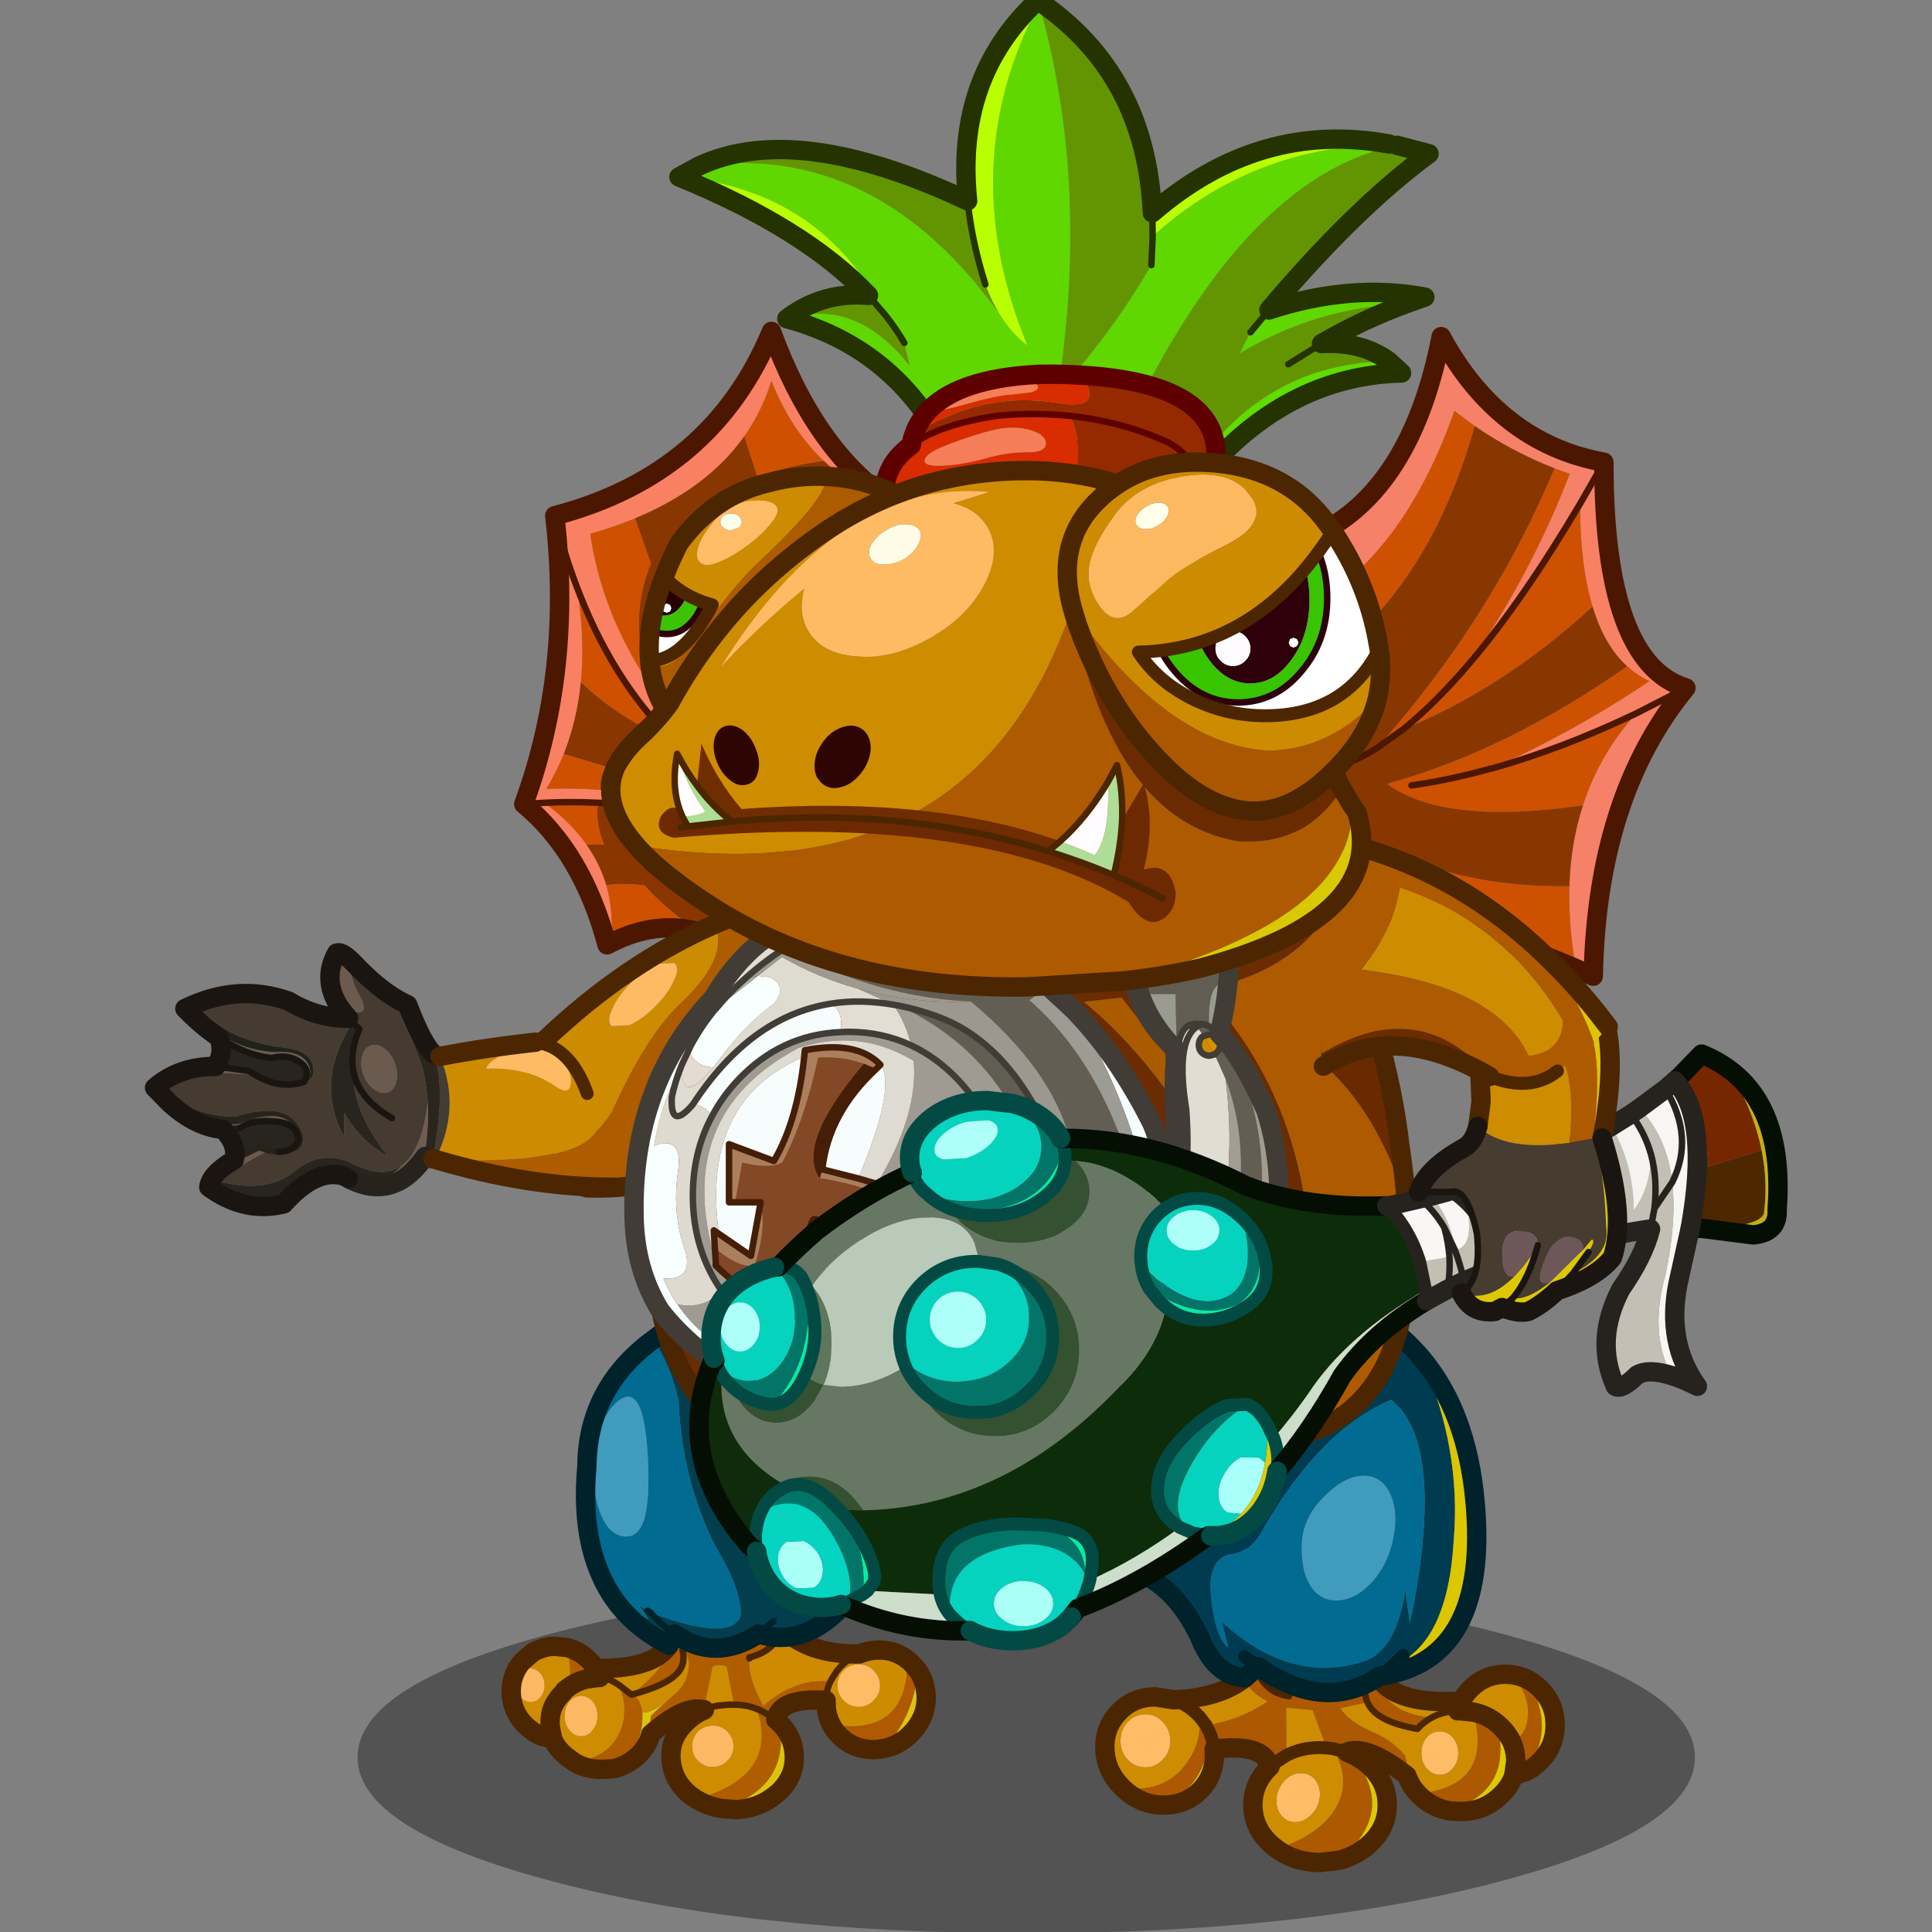 <svg xmlns:ffdec="https://www.free-decompiler.com/flash" xmlns:xlink="http://www.w3.org/1999/xlink" ffdec:objectType="frame" height="90" width="90" xmlns="http://www.w3.org/2000/svg"><rect width="100%" height="100%" fill="#808080" stroke="none"/><use ffdec:characterId="24" height="91.3" transform="translate(0 -.45)" width="90.65" xlink:href="#a"/><defs><g id="a" transform="translate(0 .45)"><use ffdec:characterId="21" height="205.2" transform="matrix(.445 0 0 .445 3.35 -.428)" width="196.4" xlink:href="#b"/><use ffdec:characterId="23" height="70.05" transform="scale(1.285)" width="70.05" xlink:href="#c"/></g><g id="b" transform="translate(8.55 1.3)"><use ffdec:characterId="1" height="54.5" transform="translate(21.35 165.2) scale(.676)" width="207.1" xlink:href="#d"/><use ffdec:characterId="2" height="77.55" transform="translate(36.435 137.685) scale(.676)" width="67.25" xlink:href="#e"/><use ffdec:characterId="3" height="99.25" transform="translate(37.736 33.336) scale(.676)" width="62.25" xlink:href="#f"/><use ffdec:characterId="4" height="102.05" transform="translate(111.535 33.886) scale(.676)" width="73.8" xlink:href="#g"/><use ffdec:characterId="5" height="47.25" transform="translate(38.586 93.085) scale(.676)" width="46.15" xlink:href="#h"/><use ffdec:characterId="6" height="90.85" transform="translate(98.585 134.236) scale(.676)" width="72.7" xlink:href="#i"/><use ffdec:characterId="7" height="114.2" transform="translate(49.285 86.585) scale(.676)" width="122.85" xlink:href="#j"/><use ffdec:characterId="8" height="98.15" transform="translate(56.086 106.085) scale(.676)" width="170.1" xlink:href="#k"/><use ffdec:characterId="9" height="85.35" transform="translate(53.986 -1.315) scale(.676)" width="119.15" xlink:href="#l"/><use ffdec:characterId="10" height="39.5" transform="translate(121.447 87.035) scale(.676)" width="47.1" xlink:href="#m"/><use ffdec:characterId="11" height="13.05" transform="translate(51.864 60.017) scale(.676)" width="9.8" xlink:href="#n"/><clipPath id="o" transform="translate(49.7 49.5) scale(.676)"><path d="M5.55 15.55q2.75 3.1 7.45 4.4-4.5 8.6-9.7 8.65-.55-5.8 2.25-13.05" fill="#feffff" fill-rule="evenodd"/></clipPath><g clip-path="url(#o)"><use ffdec:characterId="12" height="16.6" transform="translate(49.362 55.147) scale(.676)" width="12.9" xlink:href="#p"/></g><use ffdec:characterId="13" height="40.45" transform="translate(50.85 48.486) scale(.676)" width="44.9" xlink:href="#q"/><use ffdec:characterId="14" height="82.95" transform="translate(46.836 47.915) scale(.676)" width="119.25" xlink:href="#r"/><use ffdec:characterId="15" height="57.05" transform="translate(94.635 47.035) scale(.676)" width="51.5" xlink:href="#s"/><use ffdec:characterId="16" height="42.3" transform="translate(-.914 98.385) scale(.676)" width="74.05" xlink:href="#t"/></g><g id="e"><path d="M41.85 46.4q.8.85 1.85 1.5 3.85 2.65 10.2 2.55-1.6.65-2.9 1.95l-.6.7-.75 1.2-.25.45q-5.3-.6-10.4 3.75-2.45-4.4-2.15-7.35V51q4.25-1.1 5-4.6" fill="#ce8a01" fill-rule="evenodd" transform="translate(1.5 1.5)"/><path d="M3.7 62.7 6 61v.6l.4 2-1.7-.4-1-.5m5.25-7.15q.45-2.7-.35-6.1 1.7.4 3.1 1.65.85.75 1.35 1.6l.65 1.4h-.35l-1.8.25q-1.5.4-2.6 1.2M25 47.9l16.85-1.5q-.75 3.5-5 4.6v.15q-.3 2.95 2.15 7.35 5.1-4.35 10.4-3.75l-.2.45q-.45 1.2-.45 2.45-7.1-.5-7.8 2.95l.6.55q1.6 10-8.9 13.25l-.5-.1q-1.85-.35-3.5-1.35 12.9-3.65 9.35-14-1.65-.65-3.5-.65l-1.15-5.9q-1.2-.45-2.2 0l-1.35 6.7q-2.9-.85-8.2 3.75-.2-1.35-.1-2l.15-.85q1.15-1.15 2.35-2.15l.95-.85q2.6-2 2.55-5.2-.1-1.3-1-1.95.35 1.3-.05 2.4-.95 2.7-7.85 4.5 1.3.35 1.7 2.65.2 6.15-4.35 8.8l-1.5.1q-2.6.15-4.65-1.05 6.5-.95 7.6-6.65.4-2.9-.75-5.35l1.95 1.5q6.05-4.65 6.4-8.85m13 11.05.5.2 2.1 1.15.35.3-.35-.3-2.1-1.15-.5-.2" fill="#b05d00" fill-rule="evenodd" transform="translate(1.5 1.5)"/><path d="M.85 55.3q0 1.1.6 1.85.65.75 1.55.75t1.5-.75q.65-.75.65-1.85t-.65-1.85q-.6-.75-1.5-.75t-1.55.75q-.6.75-.6 1.85m2.85 7.4-1.25-.95q-2.2-2-2.45-4.95-.2-3 1.7-5.2l1.65-1.4q1.05-.6 2.3-.85l.9-.1 2.05.2q.8 3.4.35 6.1l-.65.5-.3.4Q6.85 57.6 6.35 58.9 6 59.9 6 61q0-1.1.35-2.1.5-1.3 1.65-2.45l.3-.4.65-.5q1.1-.8 2.6-1.2l1.8-.25h.35q1.15-.05 2.95 1.15-1.8-1.2-2.95-1.15l-.65-1.4q10.25.15 11.95-4.8-.35 4.2-6.4 8.85 6.9-1.8 7.85-4.5.4-1.1.05-2.4.9.65 1 1.95.05 3.2-2.55 5.2l-.95.85Q20.85 60 20.3 59.4q-.4-2.3-1.7-2.65l-1.95-1.5q1.15 2.45.75 5.35-1.1 5.7-7.6 6.65l-1.05-.75Q7.1 65.25 6.4 63.6l-.4-2V61l-2.3 1.7m24.95 10.25-.7-.45q-2.95-2.25-3.2-5.65-.3-3.35 2.35-5.85 1.1-1.1 2.4-1.7l.35-.15.05-.05h-.1l1.35-6.7q1-.45 2.2 0l1.15 5.9q1.85 0 3.5.65 3.55 10.35-9.35 14m-15.3-12.9q0-1.3-.75-2.25-.75-.85-1.8-.85T9 57.8q-.75.95-.75 2.25t.75 2.2q.75.95 1.8.95t1.8-.95q.75-.9.75-2.2m16.55-.95q1-.45 2.05-.65l.75-.05.95-.1h.85-.85l-.95.1-.75.05q-1.05.2-2.05.65m3.55 3.35q-.9-.9-2.25-.9t-2.3.9q-.9.95-.9 2.3 0 1.35.9 2.25.95.95 2.3.95 1.35 0 2.25-.95.95-.9.95-2.25t-.95-2.3" fill="#ce8c00" fill-rule="evenodd" transform="translate(1.5 1.5)"/><path d="M62.95 53q1.25 1.8 1.3 4.2 0 3-2.15 5.35l-.15.15q-1.85 1.95-4.35 2.4 4.65-4.75 5.35-12.1m-21.4 8.15q2.05 2 2.25 4.75.25 3.4-2.35 5.9l-.55.45q-2.5 2.1-6 2.3l-2.25-.15q10.5-3.25 8.9-13.25m-19.95 1.7q-.35 1.45-1.35 2.65l-.35.4q-1.65 1.7-3.95 2.3 4.55-2.65 4.35-8.8.55.6 3.7-1.55-1.2 1-2.35 2.15l-.15.85q-.1.65.1 2" fill="#dcc40c" fill-rule="evenodd" transform="translate(1.5 1.5)"/><path d="M.85 55.3q0-1.1.6-1.85.65-.75 1.55-.75t1.5.75q.65.75.65 1.85t-.65 1.85q-.6.75-1.5.75t-1.55-.75q-.6-.75-.6-1.85m12.5 4.75q0 1.3-.75 2.2-.75.95-1.8.95T9 62.25q-.75-.9-.75-2.2 0-1.3.75-2.25.75-.85 1.8-.85t1.8.85q.75.95.75 2.25m20.1 2.4q.95.95.95 2.3 0 1.35-.95 2.25-.9.95-2.25.95T28.9 67q-.9-.9-.9-2.25t.9-2.3q.95-.9 2.3-.9 1.35 0 2.25.9" fill="#fcb863" fill-rule="evenodd" transform="translate(1.5 1.5)"/><path d="M53.9 50.45q1.2-.5 2.6-.6 2.8-.15 4.85 1.5.1 11.95-11.8 10.05-.8-1.5-.8-3.4v-.35q0-1.25.45-2.45l.2-.45.25-.45.75-1.2.6-.7q1.3-1.3 2.9-1.95m3.2 4.9q0-1.35-1-2.35-.95-.95-2.3-.95-1.35 0-2.35.95-.95 1-.95 2.35t.95 2.3q1 1 2.35 1t2.3-1q1-.95 1-2.3" fill="#cd8c00" fill-rule="evenodd" transform="translate(1.5 1.5)"/><path d="M57.1 55.35q0 1.35-1 2.3-.95 1-2.3 1-1.35 0-2.35-1-.95-.95-.95-2.3 0-1.35.95-2.35 1-.95 2.35-.95t2.3.95q1 1 1 2.35" fill="#ffbc65" fill-rule="evenodd" transform="translate(1.5 1.5)"/><path d="M61.35 51.35q.3.2.6.5l1 1.15q-.7 7.35-5.35 12.1l-.7.1-.4.05q-3.25.15-5.55-2-.9-.85-1.4-1.85 11.9 1.9 11.8-10.05" fill="#af5902" fill-rule="evenodd" transform="translate(1.5 1.5)"/><path d="m10.1 50.95-2.05-.2-.9.1q-1.25.25-2.3.85L3.2 53.1q-1.9 2.2-1.7 5.2.25 2.95 2.45 4.95l1.25.95 1 .5 1.7.4-.4-2v-.6q0-1.1.35-2.1.5-1.3 1.65-2.45l.3-.4.65-.5q1.1-.8 2.6-1.2l1.8-.25h.35m-5.1-4.65q1.7.4 3.1 1.65.85.75 1.35 1.6 10.25.15 11.95-4.8l16.85-1.5q.8.85 1.85 1.5 3.85 2.65 10.2 2.55 1.2-.5 2.6-.6 2.8-.15 4.85 1.5.3.2.6.5l1 1.15q1.25 1.8 1.3 4.2 0 3-2.15 5.35l-.15.15q-1.85 1.95-4.35 2.4l-.7.1-.4.05q-3.25.15-5.55-2-.9-.85-1.4-1.85-.8-1.5-.8-3.4v-.35q-7.1-.5-7.8 2.95l.6.55q2.05 2 2.25 4.75.25 3.4-2.35 5.9l-.55.45q-2.5 2.1-6 2.3l-2.25-.15-.5-.1q-1.85-.35-3.5-1.35l-.7-.45q-2.95-2.25-3.2-5.65-.3-3.35 2.35-5.85 1.1-1.1 2.4-1.7l.35-.15.05-.05m-.1 0q-2.9-.85-8.2 3.75-.35 1.45-1.35 2.65l-.35.4q-1.65 1.7-3.95 2.3l-1.5.1q-2.6.15-4.65-1.05L10.25 68Q8.6 66.75 7.9 65.1" fill="none" stroke="#4b2601" stroke-linecap="round" stroke-linejoin="round" stroke-width="3"/><path d="M29.9 59.1h-.1m-3.3-9.25q.35 1.3-.05 2.4-.95 2.7-7.85 4.5l-1.95-1.5q-1.8-1.2-2.95-1.15l-.65-1.4m27.9 7.9-.35-.3-2.1-1.15-.5-.2q-1.65-.65-3.5-.65h-.85l-.95.1-.75.05q-1.05.2-2.05.65m11.95-12.7q-.75 3.5-5 4.6v.15m12.55 3.6.25-.45.75-1.2.6-.7q1.3-1.3 2.9-1.95m-4.5 4.3-.2.45q-.45 1.2-.45 2.45" fill="none" stroke="#4b2601" stroke-linecap="round" stroke-linejoin="round" transform="translate(1.5 1.5)"/><path d="m22 1.75.85-.65q12-7.35 33.15 35.35-7.9 13.9-17.75 10.9-6.65 4.4-13 0-1.9-1.3-3.7-3.3 1.8 2 3.7 3.3l-.85 1.75q-4.7-2.4-7.7-6.1l4.6 2.1-1.5-2.2 1.3.85.4.25.05.05q13.2 4.95 14.05.05-.4-4.5-4-10.3-5.15-10.25-5.7-22.4-1-5.1-3.9-9.65m18.6 43.6-2.35 2 2.35-2" fill="#033e4e" fill-rule="evenodd" transform="translate(1.5 1.5)"/><path d="M22 1.75q2.9 4.55 3.9 9.65.55 12.15 5.7 22.4 3.6 5.8 4 10.3-.85 4.9-14.05-.05L21.5 44l-.4-.25-1.3-.85 1.5 2.2-4.6-2.1q-6.25-7.85-5-21.6Q11.8 9.25 22 1.75M13.95 15q-1.25 2.95-1.25 7.05t1.25 7q1.25 2.95 3.55 3.2 2.3.2 3.15-2.95.8-3.15.5-9.05-.3-5.9-1.35-8.15-1.1-2.25-2.85-1.1-1.75 1.1-3 4" fill="#016b92" fill-rule="evenodd" transform="translate(1.5 1.5)"/><path d="M13.95 15q1.25-2.9 3-4 1.75-1.15 2.85 1.1 1.05 2.25 1.35 8.15.3 5.9-.5 9.05-.85 3.15-3.15 2.95-2.3-.25-3.55-3.2-1.25-2.9-1.25-7T13.95 15" fill="#419bbd" fill-rule="evenodd" transform="translate(1.5 1.5)"/><path d="M39.75 48.85q9.85 3 17.75-10.9Q36.35-4.75 24.35 2.6l-.85.65q-10.2 7.5-10.3 19.65-1.25 13.75 5 21.6 3 3.7 7.7 6.1l.85-1.75q6.35 4.4 13 0" fill="none" stroke="#00222b" stroke-linecap="round" stroke-linejoin="round" stroke-width="3"/><path d="M21.55 44.05q1.8 2 3.7 3.3m13 0 2.35-2m-19.5-1.6.4.25.05.05" fill="none" stroke="#00222b" stroke-linecap="round" stroke-linejoin="round" transform="translate(1.5 1.5)"/></g><g id="f"><path d="M46.45 20.05q-5.1-4.8-8.1-12.4-1.45 4.7-4.2 8.6-5.65 8-16.9 12.7-3.25 1.35-6.95 2.4 1.7 11.95 9 23.1 5.8 8.9 15.15 17.3-8.7-4.85-15.15-12.6Q12.55 51 8.25 39.65q1.25 7.8.6 14.65-.6 5.95-2.65 11.15-1.15 2.8-2.7 5.4 4.25-.15 8.4.15 12.15.85 23.25 5.7-12.5-3.2-23.65-3.7-4.25-.2-8.3 0 4 2.95 6.5 6.45 2.1 3 3.1 6.35 1.15 4.15.7 8.9l-.6.3Q9.1 80.75 0 73.2q7.6-20.75 4.8-44.65Q29.2 22.15 38.35 0 45.1 18.4 56.7 26.2q-5.9-2.05-10.25-6.15M4.8 28.55q1.45 5.9 3.45 11.1-2-5.2-3.45-11.1M3.2 73l-3.2.2 3.2-.2" fill="#f98063" fill-rule="evenodd" transform="translate(1.5 1.5)"/><path d="M34.45 71.75q3.5 1.9 7.3 3.35l-1.15 3.1-5.45-1.5 5.45 1.5-6.65 18.05Q30.6 93.95 27.2 93q-5.2-3.45-8.5-7.2-4-.45-5.9 0-1-3.35-3.1-6.35h2.75q-1.4-3.15-.95-6.45 11.15.5 23.65 3.7-11.1-4.85-23.25-5.7-.25-1.8.8-3.6l-6.5-1.95q2.05-5.2 2.65-11.15 3.5 3.45 8.75 6.5 1.35-.45 1.7-1.65 6.45 7.75 15.15 12.6" fill="#893600" fill-rule="evenodd" transform="translate(1.5 1.5)"/><path d="M46.45 20.05q-5.05.7-10.3 2.4l-2-6.2q2.75-3.9 4.2-8.6 3 7.6 8.1 12.4m-29.2 8.9 2.45 7q-3.5 8.5-.4 18.5-7.3-11.15-9-23.1 3.7-1.05 6.95-2.4M8.85 54.3q.65-6.85-.6-14.65Q12.55 51 19.3 59.15q-.35 1.2-1.7 1.65-5.25-3.05-8.75-6.5M3.2 73q4.05-.2 8.3 0-.45 3.3.95 6.45H9.7Q7.2 75.95 3.2 73m8.7-2q-4.15-.3-8.4-.15 1.55-2.6 2.7-5.4l6.5 1.95q-1.05 1.8-.8 3.6m.9 14.8q1.9-.45 5.9 0 3.3 3.75 8.5 7.2-6.7-1.85-13.7 1.7.45-4.75-.7-8.9" fill="#cf5100" fill-rule="evenodd" transform="translate(1.5 1.5)"/><path d="m34.15 16.25 2 6.2q5.25-1.7 10.3-2.4 4.35 4.1 10.25 6.15l2.55 1.55-17.5 47.35q-3.8-1.45-7.3-3.35-9.35-8.4-15.15-17.3-3.1-10 .4-18.5l-2.45-7q11.25-4.7 16.9-12.7" fill="#893700" fill-rule="evenodd" transform="translate(1.5 1.5)"/><path d="m43.25 76.6 17.5-47.35-2.55-1.55Q46.6 19.9 39.85 1.5 30.7 23.65 6.3 30.05q2.8 23.9-4.8 44.65 9.1 7.55 12.9 21.8l.6-.3q7-3.55 13.7-1.7 3.4.95 6.75 3.25L42.1 79.7l1.15-3.1" fill="none" stroke="#4b1701" stroke-linecap="round" stroke-linejoin="round" stroke-width="3"/><path d="M34.45 71.75q3.5 1.9 7.3 3.35m-6.6 1.6 5.45 1.5M19.3 59.15Q12.55 51 8.25 39.65q-2-5.2-3.45-11.1M3.2 73q4.05-.2 8.3 0 11.15.5 23.65 3.7M0 73.2l3.2-.2m16.1-13.85q6.45 7.75 15.15 12.6" fill="none" stroke="#4b1701" stroke-linecap="round" stroke-linejoin="round" transform="translate(1.5 1.5)"/></g><g id="g"><path d="m54.4 25.9 3.7-6.45Q58.05 50.5 70.8 54.4l-7.7 3.95q-11.55 5.5-22.25 8.5 12.85-5.8 24.3-13.5-1.85-.85-3.35-2.25l-.1-.05q-3.55-3.2-5.35-9.25-1.95-6.4-1.95-15.9" fill="#f88163" fill-rule="evenodd" transform="translate(1.5 1.5)"/><path d="M37.4 50.45q9.65-14.15 15.4-29.2l-2.35-.85q-6.6-2.6-12.35-6.55l-3.15-2.35Q25.2 39.15 4.75 45.05l8.5-14.2Q28.25 23.9 32.9 0q8.95 16.5 25.2 19.45l-3.7 6.45q-8.85 14.95-17 24.55m25.7 7.9 7.7-3.95Q57 71.2 56.45 99.05l-2.7-1.2q-1.15-6.7-1-12.75.2-6.7 2.1-12.5 2.55-7.95 8.25-14.25" fill="#f58168" fill-rule="evenodd" transform="translate(1.5 1.5)"/><path d="m50.45 20.4 2.35.85q-5.75 15.05-15.4 29.2 8.15-9.6 17-24.55 0 9.5 1.95 15.9-13.9 12.75-29.4 19.05l-4.05 2.9Q40.6 43.9 50.45 20.4M4.75 45.05q20.45-5.9 30.2-33.55l3.15 2.35q-9.4 33.45-36 43.1l-2.1-4 4.75-7.9m32.65 5.4Q32 56.8 26.95 60.85 32 56.8 37.4 50.45m3.45 16.4q10.7-3 22.25-8.5-5.7 6.3-8.25 14.25-21.6 3.1-30.35-3.35 18.4-5.05 37.2-18.2l.1.05q1.5 1.4 3.35 2.25-11.45 7.7-24.3 13.5m11.9 18.25q-.15 6.05 1 12.75-17.15-7.45-35-8.7l6.1-9.65q12.15 5.85 27.9 5.6m-12.2-18.2q-6.25 1.75-12.25 2.6 6-.85 12.25-2.6" fill="#ce5101" fill-rule="evenodd" transform="translate(1.5 1.5)"/><path d="M38.1 13.85q5.75 3.95 12.35 6.55Q40.6 43.9 22.9 63.75l4.05-2.9q15.5-6.3 29.4-19.05 1.8 6.05 5.35 9.25-18.8 13.15-37.2 18.2 8.75 6.45 30.35 3.35-1.9 5.8-2.1 12.5-15.75.25-27.9-5.6l-6.1 9.65L2.1 56.95q26.6-9.65 36-43.1m-15.2 49.9q-4.6 2.8-8.9 3.65 4.3-.85 8.9-3.65" fill="#893700" fill-rule="evenodd" transform="translate(1.5 1.5)"/><path d="M37.4 50.45q8.15-9.6 17-24.55l3.7-6.45m-35.2 44.3 4.05-2.9Q32 56.8 37.4 50.45m3.45 16.4q10.7-3 22.25-8.5l7.7-3.95M14 67.4q4.3-.85 8.9-3.65m5.4 5.75q6-.85 12.25-2.6" fill="none" stroke="#4b1701" stroke-linecap="round" stroke-linejoin="round" transform="translate(1.5 1.5)"/><path d="M59.6 20.95Q43.35 18 34.4 1.5q-4.65 23.9-19.65 30.85l-8.5 14.2-4.75 7.9 2.1 4 16.65 32.2q17.85 1.25 35 8.7l2.7 1.2Q58.5 72.7 72.3 55.9 59.55 52 59.6 20.95z" fill="none" stroke="#4b1701" stroke-linecap="round" stroke-linejoin="round" stroke-width="3"/></g><g id="h"><path d="M28.4 3.4q4.7-2.05 9.5-3.4 12.55 15-4.95 32-5.5 12.8-24.45 12.25-4.5-1.45-6.65-4.8Q8.3 38.9 12.4 32.4q5.15-11.45 10.3-16.45 7.9-7.3 5.7-12.55" fill="#ad5c00" fill-rule="evenodd" transform="translate(1.5 1.5)"/><path d="M1.85 39.45q-3.75-6 .1-18.05 12.6-12 26.45-18 2.2 5.25-5.7 12.55-5.15 5-10.3 16.45-4.1 6.5-10.55 7.05M22 12.15q.9-1.9.1-2.7l-2.7.1q-2 .9-4 2.9-2.05 2.05-2.9 4-.95 1.95-.15 2.75l2.75-.15q1.95-.85 4-2.9 2-2 2.9-4" fill="#cd8b01" fill-rule="evenodd" transform="translate(1.5 1.5)"/><path d="M22 12.15q-.9 2-2.9 4-2.05 2.05-4 2.9l-2.75.15q-.8-.8.15-2.75.85-1.95 2.9-4 2-2 4-2.9l2.7-.1q.8.8-.1 2.7" fill="#febb64" fill-rule="evenodd" transform="translate(1.5 1.5)"/><path d="M29.9 4.9q4.7-2.05 9.5-3.4 12.55 15-4.95 32Q28.95 46.3 10 45.75q-4.5-1.45-6.65-4.8-3.75-6 .1-18.05 12.6-12 26.45-18z" fill="none" stroke="#4b2601" stroke-linecap="round" stroke-linejoin="round" stroke-width="3"/></g><g id="i"><path d="m21.55 59.35 1.85-1.75 18.45.65q1.05 6.55 8.75 7.15-.9.5-1.7 1.2l-.5.55q-6.45-1.1-7.75-4.1l-4.2.9q1.15 2 5 3.7 2.85 1.15 5 3.6l.25.95.05 2.2q-6.2-4.85-9.3-3.65l.45.2q7.7 8.7-1.65 16.55l-2.95.35q-3.85 0-6.7-2.1 7.95-2.6 9.9-8 1.15-3.95-1.3-7.55l-.9-.1-2.15-5.85-4.1-.4.05 7.4-2.15 1.4-.4.35q-1.05-3.7-8.65-2.7-.2-1.45-.75-2.7l-.5-1q5.15-.75 9.55-3.7-2.75-1.35-3.65-3.55m41.45-.6q1.35.2 2.55.8 4.4 7.9-.45 14.25l-1.8.55.3-2.2q0-1.55-.6-2.95 2.85-1.35 2.45-5.55-.4-2.65-2.45-4.9m-9.65 21.1q-2.55-.45-4.45-2.2l-.45-.45q11.8-1.15 8.55-12.65 2.05.4 3.65 1.7 2.75 10.35-7.3 13.6M28.5 62.1q-3.95-.6-5.1-4.5 1.15 3.9 5.1 4.5m8.95 8.65-2.25-.55 2.25.55m2.9-10.25q-.25 1.4.3 2.55-.55-1.15-.3-2.55" fill="#ad5901" fill-rule="evenodd" transform="translate(1.5 1.5)"/><path d="M41.85 58.25q2.2 5.3 13.35 4.6.5-1 1.35-1.85 2.25-2.3 5.45-2.3l1 .05q2.05 2.25 2.45 4.9.4 4.2-2.45 5.55-.65-1.4-1.95-2.6l-.4-.35q-1.6-1.3-3.65-1.7 3.25 11.5-8.55 12.65-1.2-1.3-1.7-2.8l-.05-2.2-.25-.95q-2.15-2.45-5-3.6-3.85-1.7-5-3.7l4.2-.9q1.3 3 7.75 4.1l.5-.55q.8-.7 1.7-1.2-7.7-.6-8.75-7.15M49.8 68.5q-.8 1-.8 2.4t.8 2.35q.85 1 2.05 1 1.2 0 2-1 .85-.95.85-2.35 0-1.4-.85-2.4-.8-.95-2-.95t-2.05.95m7.2-3.95-2-.2h-.4l.6-1.5-.6 1.5h.4l2 .2m-2.4-.2q-2.25.1-4 1.05 1.75-.95 4-1.05" fill="#ce8c00" fill-rule="evenodd" transform="translate(1.5 1.5)"/><path d="M65.55 59.55q1 .55 1.9 1.45 2.25 2.3 2.25 5.55t-2.25 5.55q-1.1 1.15-2.35 1.7 4.85-6.35.45-14.25m-2.25 14.8q-.6 1.85-2.25 3.3-2.45 2.3-6.05 2.3l-1.65-.1q10.05-3.25 7.3-13.6l.4.35q1.3 1.2 1.95 2.6.6 1.4.6 2.95l-.3 2.2m-25.4-3.4q1.45.6 2.75 1.7 3.05 2.6 3.05 6.3 0 3.7-3.05 6.3-1.95 1.65-4.4 2.25 9.35-7.85 1.65-16.55m-21-.65v.3q.25 3.45-2 5.9-2.3 2.45-5.8 2.45h-.45q7.2-2.75 7.5-11.35.55 1.25.75 2.7" fill="#dec801" fill-rule="evenodd" transform="translate(1.5 1.5)"/><path d="M2.75 76.3Q.25 73.9 0 70.6q-.25-3.5 2.05-5.95Q4.3 62.2 7.8 62.2l2.85.45q6.95-.25 10.9-3.3.9 2.2 3.65 3.55-4.4 2.95-9.55 3.7l-.95-1.25q.2 3.75-1.65 6.5-3.3 5.35-10.3 4.45m7.9-13.65q1.8.6 3.35 2l.7.7-.7-.7q-1.55-1.4-3.35-2m-1.7 3.45q-1.1-1.2-2.7-1.2T3.5 66.1Q2.4 67.3 2.4 69t1.1 2.9q1.15 1.2 2.75 1.2t2.7-1.2q1.15-1.2 1.15-2.9t-1.15-2.9m19.15 5.15-.05-7.4 4.1.4 2.15 5.85-1-.05q-2.9 0-5.2 1.2" fill="#ce8c02" fill-rule="evenodd" transform="translate(1.5 1.5)"/><path d="M8.65 78.95q-3.25-.15-5.7-2.45l-.2-.2q7 .9 10.3-4.45 1.85-2.75 1.65-6.5l.95 1.25.5 1q-.3 8.6-7.5 11.35" fill="#ae5803" fill-rule="evenodd" transform="translate(1.5 1.5)"/><path d="M8.95 66.1q1.15 1.2 1.15 2.9t-1.15 2.9q-1.1 1.2-2.7 1.2T3.5 71.9Q2.4 70.7 2.4 69t1.1-2.9q1.15-1.2 2.75-1.2t2.7 1.2m18.9 9q1.1-1.1 2.5-1.1t2.25 1.1q.85 1.15.65 2.7-.15 1.55-1.3 2.65-1.1 1.15-2.5 1.15t-2.25-1.15q-.8-1.1-.65-2.65.2-1.55 1.3-2.7m21.95-6.6q.85-.95 2.05-.95 1.2 0 2 .95.85 1 .85 2.4t-.85 2.35q-.8 1-2 1t-2.05-1q-.8-.95-.8-2.35 0-1.4.8-2.4" fill="#ffbc67" fill-rule="evenodd" transform="translate(1.5 1.5)"/><path d="m26.6 85.75-.65-.5q-3.05-2.6-3.05-6.3 0-3.45 2.65-5.95l.4-.35 2.15-1.4q2.3-1.2 5.2-1.2l1 .05.9.1q2.45 3.6 1.3 7.55-1.95 5.4-9.9 8m1.25-10.65q-1.1 1.15-1.3 2.7-.15 1.55.65 2.65.85 1.15 2.25 1.15t2.5-1.15q1.15-1.1 1.3-2.65.2-1.55-.65-2.7-.85-1.1-2.25-1.1t-2.5 1.1" fill="#ce8d00" fill-rule="evenodd" transform="translate(1.5 1.5)"/><path d="m16.2 66.85-.7-.7q-1.55-1.4-3.35-2M35.8 71.6l.9.1 2.25.55m-22.75-5.4.95 1.25.5 1q.55 1.25.75 2.7m8.65 2.7.4-.35 2.15-1.4q2.3-1.2 5.2-1.2l1 .05" fill="none" stroke="#4b2601" stroke-linecap="round" stroke-linejoin="round" stroke-width="2"/><path d="M4.25 77.8q-2.5-2.4-2.75-5.7-.25-3.5 2.05-5.95Q5.8 63.7 9.3 63.7l2.85.45q6.95-.25 10.9-3.3l1.85-1.75 18.45.65q2.2 5.3 13.35 4.6.5-1 1.35-1.85 2.25-2.3 5.45-2.3l1 .05q1.35.2 2.55.8 1 .55 1.9 1.45 2.25 2.3 2.25 5.55t-2.25 5.55q-1.1 1.15-2.35 1.7l-1.8.55q-.6 1.85-2.25 3.3-2.45 2.3-6.05 2.3l-1.65-.1q-2.55-.45-4.45-2.2l-.45-.45q-1.2-1.3-1.7-2.8-6.2-4.85-9.3-3.65l.45.2q1.45.6 2.75 1.7 3.05 2.6 3.05 6.3 0 3.7-3.05 6.3-1.95 1.65-4.4 2.25l-2.95.35q-3.85 0-6.7-2.1l-.65-.5q-3.05-2.6-3.05-6.3 0-3.45 2.65-5.95-1.05-3.7-8.65-2.7v.3q.25 3.45-2 5.9-2.3 2.45-5.8 2.45h-.45Q6.9 80.3 4.45 78l-.2-.2M56.7 64.35l-.6 1.5h.4l2 .2q2.05.4 3.65 1.7l.4.35q1.3 1.2 1.95 2.6.6 1.4.6 2.95l-.3 2.2" fill="none" stroke="#4b2601" stroke-linecap="round" stroke-linejoin="round" stroke-width="3"/><path d="M23.4 57.6q1.15 3.9 5.1 4.5m12.15.95q1.3 3 7.75 4.1l.5-.55q.8-.7 1.7-1.2 1.75-.95 4-1.05m-13.95-1.3q-.55-1.15-.3-2.55" fill="none" stroke="#4b2601" stroke-linecap="round" stroke-linejoin="round" transform="translate(1.5 1.5)"/><path d="M42.5 59q-8.5 5.7-18.85-1.5l-2 1.75q-4.7-.3-7.05-6.45-4.7-9.65-12.7-10.7Q11.4 18.4 34.35 0q9.15 3.15 14.7 9.75Q55.2 23.8 54 37.9q-.9 16.05-9.4 19.45L42.5 59m3.7-3.25-1.6 1.6 1.6-1.6m1-4.85q5.75-27.85-2.9-34.7-10.95 4.65-19.8 20-1.65 3.55-5.4 4-3.3.95-2.65 6.85.6 5.85 2.65 7.55l-1-4q10.5 9.6 21.55 6.25 5.5-1.5 6.85-11.35l.7 5.4m-25.6 5.05 2.05 1.55-2.05-1.55" fill="#003c51" fill-rule="evenodd" transform="translate(1.5 1.5)"/><path d="M44.7 37.4q-.75 4-3.15 6.8-2.45 2.8-5.25 3.05t-4.35-2.05q-1.6-2.3-1.5-6.4.05-4.1 3.25-7.4 3.15-3.3 6.1-3.45 2.9-.15 4.3 2.65 1.35 2.8.6 6.8" fill="#419bbd" fill-rule="evenodd" transform="translate(1.5 1.5)"/><path d="m47.2 50.9-.7-5.4q-1.35 9.85-6.85 11.35Q28.6 60.2 18.1 50.6l1 4q-2.05-1.7-2.65-7.55-.65-5.9 2.65-6.85 3.75-.45 5.4-4 8.85-15.35 19.8-20 8.65 6.85 2.9 34.7m-2.5-13.5q.75-4-.6-6.8-1.4-2.8-4.3-2.65-2.95.15-6.1 3.45-3.2 3.3-3.25 7.4-.1 4.1 1.5 6.4 1.55 2.3 4.35 2.05t5.25-3.05q2.4-2.8 3.15-6.8" fill="#016b92" fill-rule="evenodd" transform="translate(1.5 1.5)"/><path d="M49.05 9.75q7 8.35 8.25 22.2Q59.55 56.6 42.5 59l2.1-1.65q8.5-3.4 9.4-19.45 1.2-14.1-4.95-28.15" fill="#dcc600" fill-rule="evenodd" transform="translate(1.5 1.5)"/><path d="M44 60.5q-8.5 5.7-18.85-1.5l-2 1.75q-4.7-.3-7.05-6.45-4.7-9.65-12.7-10.7 9.5-23.7 32.45-42.1 9.15 3.15 14.7 9.75 7 8.35 8.25 22.2Q61.05 58.1 44 60.5" fill="none" stroke="#00222b" stroke-linecap="round" stroke-linejoin="round" stroke-width="3"/><path d="m44 60.5 2.1-1.65 1.6-1.6M25.15 59l-2.05-1.55" fill="none" stroke="#00222b" stroke-linecap="round" stroke-linejoin="round" stroke-width="2"/></g><g id="j"><path d="m75.5 24.4 6.8 8.75v5.45q-5.85-7.95-12.65-13.55l5.85-.65" fill="#aa5b00" fill-rule="evenodd" transform="translate(1.5 1.5)"/><path d="m75.5 24.4-5.85.65q6.8 5.6 12.65 13.55v-5.45l-6.8-8.75m30.9-17.35v5.9q-4.85 6.45-14.3 9.3v5.65q19.1 24.65 9.5 66-48.45 34.8-84.2-.4-29.85-22 4.55-79.35Q82.05-10 106.4 7.05" fill="#6a2c00" fill-rule="evenodd" transform="translate(1.5 1.5)"/><path d="M101.6 93.9q9.6-41.35-9.5-66v-5.65q9.45-2.85 14.3-9.3v21.5q8.5 7.15 13.2 21.75 2.25 29.75-15.15 35.6l-2.85 2.1" fill="#ae5a00" fill-rule="evenodd" transform="translate(1.5 1.5)"/><path d="m106.4 12.95 1.6-2.4q8.7 19.95 10.6 36.9.7 4.6 1 8.75-4.7-14.6-13.2-21.75v-21.5" fill="#692a00" fill-rule="evenodd" transform="translate(1.5 1.5)"/><path d="m109.5 12.05-1.6-3.5Q83.55-8.5 23.45 15.65-10.95 73 18.9 95q35.75 35.2 84.2.4l2.85-2.1q17.4-5.85 15.15-35.6-.3-4.15-1-8.75-1.9-16.95-10.6-36.9z" fill="none" stroke="#4b2601" stroke-linecap="round" stroke-linejoin="round" stroke-width="3"/><path d="M20.45 15.15q5.2-3.7 11.45-3.3 18.75-.45 32.2 10.8l-2.9 2.15q15.35 13.35 19.15 42.35Q77.7 75.3 71.6 84.4l-.9 1q-6.5 6.35-17.75 9.5-22.9 3.05-37-12.1l4.85 2.15q7.6 2.85 17.25 3.15L39 88q17.75-2 24.3-18.85l.1-.3Q77.2 45.9 52.15 25q-14.65-.65-28.85-8.25l-2.85-1.6M90.6 30l1.2 1.3q12.6 22.85-4.05 53.5-3.4 1.2-7.95 1.3 6.5-4.8 10.75-16.35 6.3-19.1 1.05-32.75l-1.7-3.8.35-.3q.5-.45.5-1.15t-.5-1.2q-.45-.45-1.15-.45l-.9.25-1.05-1.45q.4-.3.9-.4.45.05 1 .35.75.4 1.55 1.15M31.9 11.85q-4.7 2.3-8.6 4.9 3.9-2.6 8.6-4.9" fill="#625e53" fill-rule="evenodd" transform="translate(1.5 1.5)"/><path d="m88.2 30.35.9-.25q.7 0 1.15.45.5.5.5 1.2t-.5 1.15l-.35.3-1.7-2.85" fill="#d68f00" fill-rule="evenodd" transform="translate(1.5 1.5)"/><path d="m89.9 33.2-.8.2q-.7 0-1.2-.5-.45-.45-.45-1.15t.45-1.2l.3-.2 1.7 2.85" fill="#cc8d02" fill-rule="evenodd" transform="translate(1.5 1.5)"/><path d="m78.6 86.1-5.25-.35Q87.25 65.5 85.5 41.7q-1.7-10.5 1.65-12.8l1.05 1.45-.3.2q-.45.5-.45 1.2t.45 1.15q.5.5 1.2.5l.8-.2 1.7 3.8q3.45 27.3-13 49.1" fill="#e1ddd2" fill-rule="evenodd" transform="translate(1.5 1.5)"/><path d="M81.55 62.9q2-7.9 2.3-18.05-.5-8.25.2-12.35l.25-1.05q.65-2.65 2-2.85l.5-.15.35.45q-3.35 2.3-1.65 12.8 1.75 23.8-12.15 44.05l-2.65-.35.9-1q6.1-9.1 8.75-17.25l.8-2.7.4-1.55" fill="#fcffff" fill-rule="evenodd" transform="translate(1.5 1.5)"/><path d="M79.8 86.1h-1.2q16.45-21.8 13-49.1 5.25 13.65-1.05 32.75Q86.3 81.3 79.8 86.1" fill="#a29e93" fill-rule="evenodd" transform="translate(1.5 1.5)"/><path d="M91.8 31.3q2.8 3.35 6.05 10.6 4.85 15.15-1.9 35.5-2.45 5.3-8.2 7.4 16.65-30.65 4.05-53.5" fill="#a09d8e" fill-rule="evenodd" transform="translate(1.5 1.5)"/><path d="M67.95 26.2q6.95 7.1 12.3 17.8 3.5 8.65 1.3 18.9l-.4 1.55q-2.3-21.35-13.2-38.25" fill="#f7feff" fill-rule="evenodd" transform="translate(1.5 1.5)"/><path d="m64.1 22.65 3.85 3.55q10.9 16.9 13.2 38.25l-.8 2.7q-3.8-29-19.15-42.35l2.9-2.15" fill="#9c9c94" fill-rule="evenodd" transform="translate(1.5 1.5)"/><path d="M41 25.65q2.85.55 5.9 1.65 9.45 3.45 15.45 14.55 4.65 6.9 3.85 15.8-.55 3.9-1.5 7.3Q63.15 35.9 41 25.65" fill="#605e52" fill-rule="evenodd" transform="translate(1.5 1.5)"/><path d="M40.15 25.5 34.6 23q8.25 2.35 17.55 2Q77.2 45.9 63.4 68.85l1.3-3.9q.95-3.4 1.5-7.3.8-8.9-3.85-15.8-6-11.1-15.45-14.55-3.05-1.1-5.9-1.65l-.85-.15" fill="#9c988f" fill-rule="evenodd" transform="translate(1.5 1.5)"/><path d="m31.9 29.75 1.25-.05q5.3 0 9.75 2.1-.75-3.35-2.75-6.3l.85.15q22.15 10.25 23.7 39.3l-1.3 3.9-.1.3Q56.75 86 39 88l-.95.1q-9.65-.3-17.25-3.15-3.45-4.3-9.55-8.1Q8.6 74.7 6.7 71.9q4.1.85 6.85-2.1Q9.1 63.4 9.1 55.05q0-6.75 2.95-12.25 1.6-3.05 4.1-5.7 6.6-6.95 15.75-7.35m5.7 23.5q6.45-10.7 5.7-19.05-8.4-5.1-17.85-2Q5.8 42.6 12.65 65.35v.55q7.9 7.95 25.2 12l3-6.25-13.9-5.85q-.05-7.2 1.1-7.1l15.25 5.85 2.3-6.65.55-1.65-8.55-3M13.55 69.8l2.6 3.15q7.05 7.45 17 7.45t17-7.45q7.05-7.4 7.05-17.9 0-10.5-7.05-17.95-3.3-3.45-7.25-5.3 3.95 1.85 7.25 5.3 7.05 7.45 7.05 17.95t-7.05 17.9q-7.05 7.45-17 7.45t-17-7.45l-2.6-3.15" fill="#9f9b92" fill-rule="evenodd" transform="translate(1.5 1.5)"/><path d="M26.35 33.55Q10.25 40.3 13.15 61l-.8-.55.15 2.7.15 2.2Q5.8 42.6 25.45 32.2q9.45-3.1 17.85 2 .75 8.35-5.7 19.05l-2.9-.85q6-14.3 3.45-17.6-3.65-3.8-11.7-2.25l-.1 1" fill="#dedbd2" fill-rule="evenodd" transform="translate(1.5 1.5)"/><path d="M9.1 40.95q8.9-13.6 21.3-15.6 2.2 1.2 1.5 4.4-9.15.4-15.75 7.35-2.5 2.65-4.1 5.7Q10.9 41 9.1 40.95m17.25-7.4q-1.05 9.95-4.7 16.15l-6.95-2.6v9h4.9l-1.5 8.3-4.95-3.4q-2.9-20.7 13.2-27.45m11.15 1.9.65-.65q2.55 3.3-3.45 17.6L29.15 51q.95-8.7 8.35-15.55" fill="#f7fdfd" fill-rule="evenodd" transform="translate(1.5 1.5)"/><path d="M30.4 25.35q4.6-.75 9.75.15 2 2.95 2.75 6.3-4.45-2.1-9.75-2.1l-1.25.05q.7-3.2-1.5-4.4" fill="#e4ddd3" fill-rule="evenodd" transform="translate(1.5 1.5)"/><path d="M40.15 25.5q-5.15-.9-9.75-.15-12.4 2-21.3 15.6-3.55 4.15-3.25-1.2.55-2.5 1.5-4.85-.1 6.5 4.9.3l.85-1.1q4.1-5.55 8.5-8.7 2.25-2.7-.55-4.15l-1.9-.2 3.75-2.95q5.55 3.2 11.7 4.9l5.55 2.5" fill="#dedcd0" fill-rule="evenodd" transform="translate(1.5 1.5)"/><path d="m19.15 21.05 1.9.2q2.8 1.45.55 4.15-4.4 3.15-8.5 8.7l-.85 1.1q-2.9-.1-3.75-2.75L7.35 34.9q-3.2 5.8-4.25 12.45 4.55-1.7 3.7 4-.95 6.6 1.15 12.35 1.2 4.5-3.4 4.2.9 2.15 2.15 4 1.9 2.8 4.55 4.95 6.1 3.8 9.55 8.1l-4.85-2.15q-7-3.7-11.9-9.95Q.15 66.55 0 58.3q-.45-20.45 12.25-33.85-2.85 4.45-3.5 7.45 1.6-3 3.9-5.8h.05l6.45-5.05M8.5 32.45l.25-.55-.25.55" fill="#f7ffff" fill-rule="evenodd" transform="translate(1.5 1.5)"/><path d="M7.35 34.9q-.95 2.35-1.5 4.85-.3 5.35 3.25 1.2 1.8.05 2.95 1.85Q9.1 48.3 9.1 55.05q0 8.35 4.45 14.75-2.75 2.95-6.85 2.1-1.25-1.85-2.15-4 4.6.3 3.4-4.2-2.1-5.75-1.15-12.35.85-5.7-3.7-4Q4.15 40.7 7.35 34.9" fill="#dedacf" fill-rule="evenodd" transform="translate(1.5 1.5)"/><path d="M19.6 56.1h-3.95l1.1-6.15q4.25 1.05 6.2 0 3.5-6.6 5.55-16.25 3.65-.25 7.1.95Q25.1 47 28.75 52.35q7.8 1.2 16.85 5.55l-2.3 6.65-15.25-5.85q-1.15-.1-1.1 7.1l13.9 5.85-3 6.25q-17.3-4.05-25.2-12v-.55l-.15-2.2q3.3 2.9 6.15 2.9 1.9-6 .95-9.95" fill="#834826" fill-rule="evenodd" transform="translate(1.5 1.5)"/><path d="M15.65 56.1h-.95v-9l6.95 2.6q3.65-6.2 4.7-16.15l.1-1Q34.5 31 38.15 34.8l-.65.65-1.9-.8q-3.45-1.2-7.1-.95-2.05 9.65-5.55 16.25-1.95 1.05-6.2 0l-1.1 6.15m-2.5 4.9 4.95 3.4 1.5-8.3q.95 3.95-.95 9.95-2.85 0-6.15-2.9l-.15-2.7.8.55m24.45-7.75 8.55 3-.55 1.65q-9.05-4.35-16.85-5.55l.4-1.35 5.55 1.4 2.9.85" fill="#ab7f5c" fill-rule="evenodd" transform="translate(1.5 1.5)"/><path d="M12.25 35.2q-5 6.2-4.9-.3l1.15-2.45q.85 2.65 3.75 2.75m.25-11.15.2-.35q3.55-5.6 7.75-8.55l2.85 1.6q-3.7 2.45-6.65 5.2-2.2 2-3.95 4.15h-.05q-2.3 2.8-3.9 5.8.65-3 3.5-7.45v-.05l.25-.35" fill="#e4dbd2" fill-rule="evenodd" transform="translate(1.5 1.5)"/><path d="M34.6 23q-6.15-1.7-11.7-4.9l-3.75 2.95q-1.05.15-2.5.9 2.95-2.75 6.65-5.2 14.2 7.6 28.85 8.25-9.3.35-17.55-2" fill="#9e9a8f" fill-rule="evenodd" transform="translate(1.5 1.5)"/><path d="M16.65 21.95q1.45-.75 2.5-.9L12.7 26.1q1.75-2.15 3.95-4.15" fill="#aaab9d" fill-rule="evenodd" transform="translate(1.5 1.5)"/><path d="m35.6 34.65 1.9.8Q30.1 42.3 29.15 51l-.4 1.35Q25.1 47 35.6 34.65" fill="#441e07" fill-rule="evenodd" transform="translate(1.5 1.5)"/><path d="m78.1 13.15 14.05-.1q.2 4.7-.2 9.1-3.25-.6-2.9 6.7-.55-.3-1-.35l-1.25-.05-.5.15q-1.35.2-2 2.85l-.3-.3-.15-7.3H79.4q-1.75-4.8-1.3-10.7" fill="#615d52" fill-rule="evenodd" transform="translate(1.5 1.5)"/><path d="M91.95 22.15q-.35 3.9-1.35 7.85-.8-.75-1.55-1.15-.35-7.3 2.9-6.7m-12.55 1.7h4.45l.15 7.3q-3.1-3.25-4.6-7.3" fill="#999b90" fill-rule="evenodd" transform="translate(1.5 1.5)"/><path d="M84.05 32.5q-7.4-5.9-8.4-19.35h2.45q-.45 5.9 1.3 10.7 1.5 4.05 4.6 7.3l.3.3-.25 1.05" fill="#e5e6e8" fill-rule="evenodd" transform="translate(1.5 1.5)"/><path d="M30.4 25.35q4.6-.75 9.75.15l.85.15q2.85.55 5.9 1.65 9.45 3.45 15.45 14.55 4.65 6.9 3.85 15.8-.55 3.9-1.5 7.3l-1.3 3.9M7.35 34.9q-.95 2.35-1.5 4.85-.3 5.35 3.25 1.2 8.9-13.6 21.3-15.6m1.5 4.4 1.25-.05q5.3 0 9.75 2.1 3.95 1.85 7.25 5.3 7.05 7.45 7.05 17.95t-7.05 17.9q-7.05 7.45-17 7.45t-17-7.45l-2.6-3.15Q9.1 63.4 9.1 55.05q0-6.75 2.95-12.25 1.6-3.05 4.1-5.7 6.6-6.95 15.75-7.35m-19.65-5.3.25-.4-.25.35v.05Q9.4 28.9 8.75 31.9l-.25.55-1.15 2.45m5.3-8.8q-2.3 2.8-3.9 5.8m7.9-9.95q2.95-2.75 6.65-5.2 3.9-2.6 8.6-4.9M12.7 26.1q1.75-2.15 3.95-4.15m61.45-8.8q-.45 5.9 1.3 10.7 1.5 4.05 4.6 7.3l.3.3q.65-2.65 2-2.85l.5-.15 1.25.05q.45.05 1 .35.75.4 1.55 1.15M80.35 67.15l.8-2.7.4-1.55m2.75-31.45-.25 1.05m5.85.7-.8.2q-.7 0-1.2-.5-.45-.45-.45-1.15t.45-1.2l.3-.2.9-.25q.7 0 1.15.45.5.5.5 1.2t-.5 1.15l-.35.3m-2.75-4.3q-3.35 2.3-1.65 12.8 1.75 23.8-12.15 44.05m13.8-56.85q.4-.3.9-.4M70.7 85.4l.9-1q6.1-9.1 8.75-17.25M15.95 82.8l4.85 2.15q7.6 2.85 17.25 3.15L39 88q17.75-2 24.3-18.85" fill="none" stroke="#413d36" stroke-linecap="round" stroke-linejoin="round" transform="translate(1.5 1.5)"/><path d="m14 25.55.2-.35q3.55-5.6 7.75-8.55 5.2-3.7 11.45-3.3 18.75-.45 32.2 10.8l3.85 3.55q6.95 7.1 12.3 17.8 3.5 8.65 1.3 18.9 2-7.9 2.3-18.05-.5-8.25.2-12.35-7.4-5.9-8.4-19.35h2.45l14.05-.1q.2 4.7-.2 9.1-.35 3.9-1.35 7.85l1.2 1.3q2.8 3.35 6.05 10.6 4.85 15.15-1.9 35.5-2.45 5.3-8.2 7.4-3.4 1.2-7.95 1.3h-1.2l-5.25-.35-2.65-.35q-6.5 6.35-17.75 9.5-22.9 3.05-37-12.1-7-3.7-11.9-9.95-3.9-6.3-4.05-14.55-.45-20.45 12.25-33.85" fill="none" stroke="#413d36" stroke-linecap="round" stroke-linejoin="round" stroke-width="3"/><path d="M15.65 56.1h-.95v-9l6.95 2.6q3.65-6.2 4.7-16.15l.1-1Q34.5 31 38.15 34.8l-.65.65Q30.1 42.3 29.15 51l5.55 1.4 2.9.85 8.55 3-.55 1.65-2.3 6.65-15.25-5.85q-1.15-.1-1.1 7.1l13.9 5.85-3 6.25q-17.3-4.05-25.2-12v-.55l-.15-2.2-.15-2.7.8.55 4.95 3.4 1.5-8.3h-3.95z" fill="none" stroke="#441e07" stroke-linecap="round" stroke-linejoin="round" transform="translate(1.5 1.5)"/></g><g id="k"><path d="M151.1 8.45q5.45 5.7 2.4 22.8l-1.9 8.6q-1.85 9.15 3 15.9-2.2-1.1-3.95-1.65-3.55-6.4-1-15.6 1.75-8.25 1.05-14.35 3.5-7-1.05-14.45 4.55 7.45 1.05 14.45-.85-7.15-5.1-11.45l4.05-3 1.45-1.25" fill="#f7f6f2" fill-rule="evenodd" transform="translate(1.5 1.5)"/><path d="m164.55 19.2-8.25 2.55q-.45-8.95-4.4-14l3.35-3.45q2.35.95 4.25 2.35 3.8 6.35 5.05 12.55" fill="#762700" fill-rule="evenodd" transform="translate(1.5 1.5)"/><path d="m151.1 8.45.8-.7q3.95 5.05 4.4 14l8.25-2.55q1 5 .35 9.85-.9 2.05-9.5 2.25l-1.9-.05q3.05-17.1-2.4-22.8" fill="#4d2700" fill-rule="evenodd" transform="translate(1.5 1.5)"/><path d="M155.4 31.3q8.6-.2 9.5-2.25.65-4.85-.35-9.85-1.25-6.2-5.05-12.55 8.6 6.3 7.45 21.75.2 3.55-3.7 3.9l-7.85-1" fill="#c3b10f" fill-rule="evenodd" transform="translate(1.5 1.5)"/><path d="m144.3 13.6 1.3-.9q4.25 4.3 5.1 11.45l-2.75 4.05q.5-4.5-.5-8.25 1 3.75.5 8.25l2.75-4.05q.7 6.1-1.05 14.35-2.55 9.2 1 15.6-3.55-1.15-5.4-.1-2.35 2.35-3.35 1.75-3.25-7.2.85-15.05 3.55-5.1 4.6-9.3l-.5.05Q136 33.15 127.3 36q1.35-10.55-4.2-12.55 10.3-3.45 18.15-7.95 3.4 5.6 3.5 12.95 2.5-3.2 2.7-8.5-.95-3.45-3.15-6.35m3.65 14.6-.6 3.2.6-3.2" fill="#c3bfb4" fill-rule="evenodd" transform="translate(1.5 1.5)"/><path d="M144.3 13.6q2.2 2.9 3.15 6.35-.2 5.3-2.7 8.5-.1-7.35-3.5-12.95l3.05-1.9" fill="#f4f3ef" fill-rule="evenodd" transform="translate(1.5 1.5)"/><path d="m111.65 26.7 1.75-.4q3.1 3.6 3.65 8.35l-1.65-3.5 1.65 3.5Q120 34.2 119 28.4q2.95 3.25 4.8 8.85-1.85-5.6-4.8-8.85-1.55-1.7-3.35-2.7l7.45-2.25q5.55 2 4.2 12.55l-3.5 1.25-5.35 2.2-2.6 1.3-3.2 1.75-.15-1.7-.9-4.3 4.6-.8q.15 2.65-.35 5.05.5-2.4.35-5.05-.15-2.2-.8-4.55-1.55-2.6-3.75-4.45m6.8 12.75q-.6-2.75-1.4-4.8.8 2.05 1.4 4.8" fill="#c3bfb3" fill-rule="evenodd" transform="translate(1.5 1.5)"/><path d="m106.5 27.8.65-.05 4.5-1.05q2.2 1.85 3.75 4.45.65 2.35.8 4.55l-4.6.8q-1.6-5.2-5.1-8.7m6.9-1.5 2.25-.6q1.8 1 3.35 2.7 1 5.8-1.95 6.25-.55-4.75-3.65-8.35" fill="#f8f7f5" fill-rule="evenodd" transform="translate(1.5 1.5)"/><path d="M56 17.35q14.15-.15 28.7 7.35 9.15 3.55 21.8 3.1 3.5 3.5 5.1 8.7l.9 4.3q-12.35 7.15-18.2 16.15-2.55 3.6-5.3 6.8l-1-2.1-.3-.5q-1.3-2.05-2.8-2.6l-3.1.15q-3.5 1.4-6.95 5.05-3.45 3.6-3.8 7.2-.4 3.6 2.2 5.8l1.2.85q-6.65 4.9-13.95 8.2l.2-1.05q1-5.3-2.9-6.55-2-.7-4.25-.95l-4.65-.2q-5 .1-8.25 1.8-3.3 1.65-3.5 6.4-.1 1.5.2 2.75l-11.25-.6.95-1.3q.6-1.7-1.4-5.7-1.05-2.1-2.6-4l-1.3-1.5 3.65.05q22.2-.45 40.15-19.6Q71 49.85 72.3 43.5q2.5 2 5.7 2 3.75 0 7-2.25t2.75-6.4q-.3-2.4-1.5-4.45-.85-1.4-2.1-2.65l-.1-.05q-3.15-3.05-6.9-3.05-2.8 0-4.9 1.5-6.75-6.8-13.95-7.3l-1.6-.05v-.4l-.05-.8-.15-.9-.5-1.35" fill="#0d2c0a" fill-rule="evenodd" transform="translate(1.5 1.5)"/><path d="m26.1 87.4 11.25.6q.4 1.75 1.5 3.1l1.5 1.45L42 93.6q-10.3.3-20-4.05l1-.4.15-.05L25.3 88l.8-.6m34.4-1.6q7.3-3.3 13.95-8.2l2 .85 2.45.45-1.4.95q-9.65 6.85-18.85 10.3 1.2-1.85 1.85-4.35M89 63.75q2.75-3.2 5.3-6.8 5.85-9 18.2-16.15l.15 1.7q-8.25 4.9-13.05 11.6-4.65 8.4-10.1 14.8.4-2.65-.5-5.15" fill="#cddecb" fill-rule="evenodd" transform="translate(1.5 1.5)"/><path d="M38.95 28.25q14.4 1.85 17.55-9.55l.15.9.05.8v.4q-.2 3.4-3.55 5.85-3.5 2.65-8.5 2.65-3.15 0-5.7-1.05m47.3 4.15q1.2 2.05 1.5 4.45.5 4.15-2.75 6.4t-7 2.25q-3.2 0-5.7-2l-.9-.8-1.7-2.1q7.45 5.3 13.8 2.4 4.65-3.1 2.75-10.6m-63.2 44q1.55 1.9 2.6 4 2 4 1.4 5.7l-.95 1.3-.8.6q.8-5.45-2.25-11.6m30.5.85q2.25.25 4.25.95 3.9 1.25 2.9 6.55l-.2 1.05q-.65 2.5-1.85 4.35l-1 1.3q2.7-4.45 2.2-6.4-.05-5.7-6.3-7.8m.6-33.05q.6 1.8.6 3.9 0 4.85-3.5 8.25-2.75 2.75-6.45 3.35 10.25-4.05 9.35-15.5m-37-2.4q.8 2.65.8 5.6-.05 3.3-1.55 6.55l-.7 1.35q-1.8 3.15-4.4 3.25 5.8-5.5 5.85-16.75" fill="#04eca3" fill-rule="evenodd" transform="translate(1.5 1.5)"/><path d="M48.45 11.95q2.6.6 4.7 2.15 1.95 1.45 2.85 3.25l.5 1.35q-3.15 11.4-17.55 9.55-1.55-.6-2.85-1.6l-1.45-1.25q3 1.65 6.9 1.65 4.75 0 8.1-2.45Q53 22.15 53 18.65t-3.35-5.95l-1.2-.75m35.7 17.8q1.25 1.25 2.1 2.65 1.9 7.5-2.75 10.6-6.35 2.9-13.8-2.4-.95-1.65-1.2-3.6 8.5 8.05 14 4.4 3.9-3.2 1.65-11.65M21.75 74.9l1.3 1.5Q26.1 82.55 25.3 88l-2.15 1.1q1.1-4.25-2.4-10.2-4.45-7.5-11.1-3.8.95-2.15 3.05-3.4l.95-.45q2.85-1.1 6.2 1.8l1.9 1.85M37.35 88q-.3-1.25-.2-2.75.2-4.75 3.5-6.4 3.25-1.7 8.25-1.8l4.65.2q6.25 2.1 6.3 7.8-2.55-5-9.65-4.85-12.15 1.45-11.35 10.9-1.1-1.35-1.5-3.1m37.1-10.4-1.2-.85q-2.6-2.2-2.2-5.8.35-3.6 3.8-7.2 3.45-3.65 6.95-5.05l3.1-.15q-4.1 2.55-7.1 6.8-6.55 9.55-1.35 13.1l-2-.85M11.7 37.3l.6-.05q2.25-.2 3.55 1.55l.55 1.05.5 1.25.25.7q-.05 11.25-5.85 16.75l-1.25-.15q-2.9-.65-5-2.65l-.85-.9-.7-.95-.9-1.75.05-.05q2.1 2.8 5.05 2.8 2.95 0 5.05-2.8 2.1-2.8 2.1-6.8t-2.1-6.8l-1.05-1.2m34.35-.5.3.05q2.7.8 4.9 2.95 2 1.95 2.9 4.4.9 11.45-9.35 15.5l-1.9.1q-4.9 0-8.4-3.45l-.7-.75q-1.2-1.4-1.85-2.95l-.4-1.15.6.6Q35.4 55 40 55t7.85-2.9q3.25-2.9 3.25-7t-3.25-7l-1.8-1.3" fill="#027568" fill-rule="evenodd" transform="translate(1.5 1.5)"/><path d="M41.35 14.8q-2.05.6-3.5 1.85-1.4 1.3-1.4 2.45 0 1.15 1.4 1.5l3.5-.2q2.05-.65 3.45-1.9 1.45-1.25 1.45-2.4t-1.45-1.55l-3.45.25M33 22.65q-.4-1.05-.4-2.25 0-3.65 3.5-6.3 3.55-2.6 8.55-2.6l3.8.45 1.2.75Q53 15.15 53 18.65t-3.35 5.95q-3.35 2.45-8.1 2.45-3.9 0-6.9-1.65-1.2-1.3-1.65-2.75m39.25 5.5q2.1-1.5 4.9-1.5 3.75 0 6.9 3.05l.1.05Q86.4 38.2 82.5 41.4q-5.5 3.65-14-4.4l-.1-.9q-.15-3.9 2.4-6.7.65-.7 1.45-1.25m12.65 30.4q1.5.55 2.8 2.6l.3.5q.15 3.25-.35 5.95l-.9-.8-2.85-.05q-1.55.8-2.55 2.55-1.05 1.75-.9 3.45.15 1.8 1.4 2.55l2.1.2q-1.95 2.05-4.7 3.4h-.35l-2.45-.45q-5.2-3.55 1.35-13.1 3-4.25 7.1-6.8M2.3 51.4q-.45-1.5-.45-3.2 0-3.9 2.35-6.7 2.35-2.75 6.5-3.95l1-.25 1.05 1.2q2.1 2.8 2.1 6.8t-2.1 6.8q-2.1 2.8-5.05 2.8-2.95 0-5.05-2.8l-.2-.3-.1-.3-.05-.1m77.05-22q-1.2-.9-2.85-.9-1.7 0-2.9.9t-1.2 2.2q0 1.3 1.2 2.2 1.2.9 2.9.9 1.65 0 2.85-.9 1.2-.9 1.2-2.2 0-1.3-1.2-2.2m-36.05 7 2.75.4 1.8 1.3q3.25 2.9 3.25 7t-3.25 7Q44.6 55 40 55t-7.85-2.9l-.6-.6q-.5-1.6-.5-3.4 0-4.9 3.45-8.3 3.5-3.4 8.4-3.4h.4m-3.2 4.7q-1.8 0-3.1 1.25-1.25 1.3-1.25 3.1T37 48.5q1.3 1.3 3.1 1.3t3.05-1.3q1.3-1.25 1.3-3.05 0-1.8-1.3-3.1-1.25-1.25-3.05-1.25M8.5 43.85q-.9-1.1-2.15-1.1t-2.15 1.1q-.9 1.15-.9 2.7 0 1.55.9 2.65.9 1.15 2.15 1.15T8.5 49.2q.9-1.1.9-2.65 0-1.55-.9-2.7" fill="#05d3be" fill-rule="evenodd" transform="translate(1.5 1.5)"/><path d="m34.65 25.4 1.45 1.25q1.3 1 2.85 1.6.8 1.65 2.6 2.95 3.25 2.35 7.85 2.35t7.8-2.35q3.25-2.3 3.25-5.6 0-2.7-2.15-4.75 7.2.5 13.95 7.3-.8.55-1.45 1.25-2.55 2.8-2.4 6.7l.1.9q.25 1.95 1.2 3.6l1.7 2.1.9.8q-1.3 6.35-6.75 11.85Q47.6 74.5 25.4 74.95q-5.1-7.5-12.65-4.2-10.1-6.1-9.25-16.85l.7.95.85.9L6.2 57.9q2.3 3.45 5.75 3.45t5.95-3.45l1.4-2.4 2.7.3q4.8 0 9.95-3.15.65 1.55 1.85 2.95.95 2.15 2.7 3.95 3.9 3.9 9.3 3.9t9.2-3.9q3.85-3.9 3.85-9.4T55 40.75q-3.6-3.7-8.65-3.9l-.3-.05-2.75-.4-.1-.8-.6-2.15q-1.75-3.85-7.05-3.85T24.5 33.45q-4.35 2.9-7 6.75l-1.65-1.4q-1.3-1.75-3.55-1.55 2.65-2.8 5.95-5.65 6.75-5.15 13.6-8.4l1.15-.55q.45 1.45 1.65 2.75" fill="#667764" fill-rule="evenodd" transform="translate(1.5 1.5)"/><path d="M17.5 40.2q2.65-3.85 7-6.75 5.75-3.85 11.05-3.85 5.3 0 7.05 3.85l.6 2.15.1.8h-.4q-4.9 0-8.4 3.4-3.45 3.4-3.45 8.3 0 1.8.5 3.4l.4 1.15Q26.8 55.8 22 55.8l-2.7-.3q1.15-2.65 1.2-5.9.15-4.85-2.15-8.3l-.85-1.1" fill="#b9cab8" fill-rule="evenodd" transform="translate(1.5 1.5)"/><path d="m41.35 14.8 3.45-.25q1.45.4 1.45 1.55t-1.45 2.4q-1.4 1.25-3.45 1.9l-3.5.2q-1.4-.35-1.4-1.5t1.4-2.45q1.45-1.25 3.5-1.85m38 14.6q1.2.9 1.2 2.2 0 1.3-1.2 2.2-1.2.9-2.85.9-1.7 0-2.9-.9t-1.2-2.2q0-1.3 1.2-2.2 1.2-.9 2.9-.9 1.65 0 2.85.9M40.1 41.1q1.8 0 3.05 1.25 1.3 1.3 1.3 3.1t-1.3 3.05q-1.25 1.3-3.05 1.3-1.8 0-3.1-1.3-1.25-1.25-1.25-3.05 0-1.8 1.25-3.1 1.3-1.25 3.1-1.25M8.5 43.85q.9 1.15.9 2.7 0 1.55-.9 2.65-.9 1.15-2.15 1.15T4.2 49.2q-.9-1.1-.9-2.65 0-1.55.9-2.7.9-1.1 2.15-1.1t2.15 1.1" fill="#aefff9" fill-rule="evenodd" transform="translate(1.5 1.5)"/><path d="m17.15 41.8-.25-.7-.5-1.25-.55-1.05 1.65 1.4.85 1.1q2.3 3.45 2.15 8.3-.05 3.25-1.2 5.9-1.75-.45-2.9-1.55 1.5-3.25 1.55-6.55 0-2.95-.8-5.6" fill="#5d775c" fill-rule="evenodd" transform="translate(1.5 1.5)"/><path d="m56.7 20.8 1.6.05q2.15 2.05 2.15 4.75 0 3.3-3.25 5.6-3.2 2.35-7.8 2.35t-7.85-2.35q-1.8-1.3-2.6-2.95 2.55 1.05 5.7 1.05 5 0 8.5-2.65 3.35-2.45 3.55-5.85M25.4 74.95l-3.65-.05-1.9-1.85q-3.35-2.9-6.2-1.8l-.9-.5q7.55-3.3 12.65 4.2m20.95-38.1q5.05.2 8.65 3.9 3.85 3.9 3.85 9.4T55 59.55q-3.8 3.9-9.2 3.9-5.4 0-9.3-3.9-1.75-1.8-2.7-3.95l.7.75q3.5 3.45 8.4 3.45l1.9-.1q3.7-.6 6.45-3.35 3.5-3.4 3.5-8.25 0-2.1-.6-3.9-.9-2.45-2.9-4.4-2.2-2.15-4.9-2.95M19.3 55.5l-1.4 2.4q-2.5 3.45-5.95 3.45T6.2 57.9l-1.15-2.15q2.1 2 5 2.65l1.25.15q2.6-.1 4.4-3.25l.7-1.35q1.15 1.1 2.9 1.55" fill="#345132" fill-rule="evenodd" transform="translate(1.5 1.5)"/><path d="m83.95 75.5-2.1-.2q-1.25-.75-1.4-2.55-.15-1.7.9-3.45 1-1.75 2.55-2.55l2.85.05.9.8q-.85 4.8-3.7 7.9" fill="#a8fff9" fill-rule="evenodd" transform="translate(1.5 1.5)"/><path d="m88 61.65 1 2.1q.9 2.5.5 5.15l-.05.2q-.7 4.15-3.4 7-2.7 2.8-6.45 2.8h-.35q2.75-1.35 4.7-3.4 2.85-3.1 3.7-7.9.5-2.7.35-5.95" fill="#decb0c" fill-rule="evenodd" transform="translate(1.5 1.5)"/><path d="M57.65 91.45 56.5 92.6q-3.25 2.55-7.95 2.55-3.65 0-6.55-1.55l-1.65-1.05-1.5-1.45q-.8-9.45 11.35-10.9 7.1-.15 9.65 4.85.5 1.95-2.2 6.4m-2.8-2.05q0-1.45-1.35-2.5-1.35-1-3.25-1t-3.25 1q-1.35 1.05-1.35 2.5T47 91.85q1.35 1.05 3.25 1.05t3.25-1.05q1.35-1 1.35-2.45" fill="#05d3bf" fill-rule="evenodd" transform="translate(1.5 1.5)"/><path d="M54.85 89.4q0 1.45-1.35 2.45-1.35 1.05-3.25 1.05T47 91.85q-1.35-1-1.35-2.45 0-1.45 1.35-2.5 1.35-1 3.25-1t3.25 1q1.35 1.05 1.35 2.5m-36.3-7.6q.8 1.45.6 2.95-.2 1.55-1.4 2.2l-2.65.1q-1.4-.55-2.2-2-.85-1.45-.7-3.05.25-1.5 1.4-2.2l2.65-.1q1.45.65 2.3 2.1" fill="#aafff7" fill-rule="evenodd" transform="translate(1.5 1.5)"/><path d="M22 89.55q-3 .9-6.15 0-3.65-1.1-5.6-4.4Q9.2 83.3 8.9 81.3q-.3-1.7-.05-3.5.2-1.5.8-2.7 6.65-3.7 11.1 3.8 3.5 5.95 2.4 10.2l-.15.05-1 .4m-3.45-7.75q-.85-1.45-2.3-2.1l-2.65.1q-1.15.7-1.4 2.2-.15 1.6.7 3.05.8 1.45 2.2 2l2.65-.1q1.2-.65 1.4-2.2.2-1.5-.6-2.95" fill="#05d4c0" fill-rule="evenodd" transform="translate(1.5 1.5)"/><path d="m8.9 81.3-1.25-1.05Q-4.2 66.45 2.25 51.5h.1l.1.3.15.35.9 1.75q-.85 10.75 9.25 16.85l.9.5-.95.45q-2.1 1.25-3.05 3.4-.6 1.2-.8 2.7-.25 1.8.05 3.5" fill="#0e2b0c" fill-rule="evenodd" transform="translate(1.5 1.5)"/><path d="m36.15 26.9 1.45 1.25q1.3 1 2.85 1.6 2.55 1.05 5.7 1.05 5 0 8.5-2.65Q58 25.7 58.2 22.3v-.4l-.05-.8-.15-.9-.5-1.35m16.25 10.8q2.1-1.5 4.9-1.5 3.75 0 6.9 3.05l.1.05q1.25 1.25 2.1 2.65 1.2 2.05 1.5 4.45.5 4.15-2.75 6.4t-7 2.25q-3.2 0-5.7-2l-.9-.8-1.7-2.1q-.95-1.65-1.2-3.6l-.1-.9q-.15-3.9 2.4-6.7.65-.7 1.45-1.25M23.25 76.4l1.3 1.5q1.55 1.9 2.6 4 2 4 1.4 5.7l-.95 1.3-.8.6-2.15 1.1-.15.05-1 .4m15.35-1.55q-.3-1.25-.2-2.75.2-4.75 3.5-6.4 3.25-1.7 8.25-1.8l4.65.2q2.25.25 4.25.95 3.9 1.25 2.9 6.55L62 87.3q-.65 2.5-1.85 4.35m15.8-12.55-1.2-.85q-2.6-2.2-2.2-5.8.35-3.6 3.8-7.2 3.45-3.65 6.95-5.05l3.1-.15q1.5.55 2.8 2.6l.3.5 1 2.1q.9 2.5.5 5.15M34.5 24.15q.45 1.45 1.65 2.75m41.8 53.05 2.45.45M44.8 37.9l2.75.4.3.05q2.7.8 4.9 2.95 2 1.95 2.9 4.4.6 1.8.6 3.9 0 4.85-3.5 8.25Q50 60.6 46.3 61.2l-1.9.1q-4.9 0-8.4-3.45l-.7-.75q-1.2-1.4-1.85-2.95l-.4-1.15q-.5-1.6-.5-3.4 0-4.9 3.45-8.3 3.5-3.4 8.4-3.4h.4M6.55 57.25l-.85-.9-.7-.95-.9-1.75-.15-.35M43.5 95.1l-1.65-1.05-1.5-1.45q-1.1-1.35-1.5-3.1m39.1-9.55-2-.85m-58.6-38.8.55 1.05.5 1.25.25.7q.8 2.65.8 5.6-.05 3.3-1.55 6.55l-.7 1.35q-1.8 3.15-4.4 3.25l-1.25-.15q-2.9-.65-5-2.65m10.8-16.95q-1.3-1.75-3.55-1.55m1.35 34q2.85-1.1 6.2 1.8l1.9 1.85m-12.1.2q-.6 1.2-.8 2.7-.25 1.8.05 3.5m.75-6.2q.95-2.15 3.05-3.4l.95-.45" fill="none" stroke="#024a43" stroke-linecap="round" stroke-linejoin="round" stroke-width="2"/><path d="m153.4 9.25-.8.7m2.4 22.8 1.9.05 7.85 1q3.9-.35 3.7-3.9Q169.6 14.45 161 8.15q-1.9-1.4-4.25-2.35l-3.35 3.45m-95.9 9.6q14.15-.15 28.7 7.35 9.15 3.55 21.8 3.1m6.15 14.7q-8.25 4.9-13.05 11.6Q96.45 64 91 70.4m-10.25 10h-.35l-1.4.95q-9.65 6.85-18.85 10.3l-1 1.3M43.5 95.1q-10.3.3-20-4.05M10.4 82.8l-1.25-1.05Q-2.7 67.95 3.75 53l.05-.1.05.1.1.3m9.25-14.5.6-.05q2.65-2.8 5.95-5.65 6.75-5.15 13.6-8.4l1.15-.55" fill="none" stroke="#040e03" stroke-linecap="round" stroke-linejoin="round" stroke-width="3"/><path d="M34.5 24.15q-.4-1.05-.4-2.25 0-3.65 3.5-6.3 3.55-2.6 8.55-2.6l3.8.45q2.6.6 4.7 2.15 1.95 1.45 2.85 3.25M91 70.4l-.05.2q-.7 4.15-3.4 7-2.7 2.8-6.45 2.8h-.35m-21.6 12.55L58 94.1q-3.25 2.55-7.95 2.55-3.65 0-6.55-1.55m-20-4.05q-3 .9-6.15 0-3.65-1.1-5.6-4.4-1.05-1.85-1.35-3.85M3.8 52.9q-.45-1.5-.45-3.2 0-3.9 2.35-6.7 2.35-2.75 6.5-3.95l1-.25" fill="none" stroke="#024a43" stroke-linecap="round" stroke-linejoin="round" stroke-width="3"/><path d="M152.6 9.95q5.45 5.7 2.4 22.8l-1.9 8.6q-1.85 9.15 3 15.9-2.2-1.1-3.95-1.65-3.55-1.15-5.4-.1-2.35 2.35-3.35 1.75-3.25-7.2.85-15.05 3.55-5.1 4.6-9.3l-.5.05q-10.85 1.7-19.55 4.55l-3.5 1.25-5.35 2.2-2.6 1.3-3.2 1.75m32.95-29.8-1.3.9-3.05 1.9q-7.85 4.5-18.15 7.95l-7.45 2.25-2.25.6-1.75.4-4.5 1.05-.65.05m39.1-15.1 4.05-3 1.45-1.25" fill="none" stroke="#26231e" stroke-linecap="round" stroke-linejoin="round" stroke-width="3"/><path d="M144.3 13.6q2.2 2.9 3.15 6.35 1 3.75.5 8.25l2.75-4.05q3.5-7-1.05-14.45m-38 17q2.2 1.85 3.75 4.45l1.65 3.5q.8 2.05 1.4 4.8m-2.6 1.3q.5-2.4.35-5.05-.15-2.2-.8-4.55m31.95.25.6-3.2m-24.15 9.05q-1.85-5.6-4.8-8.85-1.55-1.7-3.35-2.7M127.3 36q1.35-10.55-4.2-12.55" fill="none" stroke="#26231e" stroke-linecap="round" stroke-linejoin="round" transform="translate(1.5 1.5)"/><path d="m114 42.3-.9-4.3q-1.6-5.2-5.1-8.7m6 13 .15 1.7" fill="none" stroke="#26231e" stroke-linecap="round" stroke-linejoin="round" stroke-width="2"/><path d="M135.35 38.25q5.15-2.55 5.15-6.15-.2-9-1.85-14.75l-.15-.4v-.05q1.4-11.8-.6-16.15l2.6-.75q1.45 6.3-.65 17.3 3.75 11.95 1.6 18.5-2.4 3.1-8.6 5.15l2.5-2.7" fill="#e0c303" fill-rule="evenodd" transform="translate(1.5 1.5)"/><path d="m120.6 15.5.5-3.8-.25-6.2 9.8-2.75q5.5 1 4.15 15.3-9.95 1.4-14.2-2.55" fill="#ce8c00" fill-rule="evenodd" transform="translate(1.5 1.5)"/><path d="M134.8 18.05q1.35-14.3-4.15-15.3l7.25-2q2 4.35.6 16.15v.05l.15.4-3.85.7" fill="#ae5a00" fill-rule="evenodd" transform="translate(1.5 1.5)"/><path d="M120.6 15.5q4.25 3.95 14.2 2.55l3.85-.7q1.65 5.75 1.85 14.75 0 3.6-5.15 6.15l2.4-3.3q1.15-1.85.5-1.95l-1.3 1.55q.15-1.85-2.6-2.05-2.7.65-3.75 4.75-1.15 3.25 1.3 2.3-3.65 2.95-5.9 2.55 2.4-2.75 3.9-8.2 0-2-2.55-2.2-2.55-.2-2.9 2.6-.5 4.8 1.85 4.4-4.15 4.2-8.25 2.6 3.2-2.05 2.4-9.25-1.55-7.15-4-6.4h-5.05q1.35-3.7 7.05-6.85 1.5-.8 2.15-3.3" fill="#463c30" fill-rule="evenodd" transform="translate(1.5 1.5)"/><path d="M126.3 38.7q-2.35.4-1.85-4.4.35-2.8 2.9-2.6 2.55.2 2.55 2.2-1.8 2.95-3.6 4.8m5.6.85q-2.45.95-1.3-2.3 1.05-4.1 3.75-4.75 2.75.2 2.6 2.05l-5.05 5" fill="#6d5759" fill-rule="evenodd" transform="translate(1.5 1.5)"/><path d="M118.05 41.3q4.1 1.6 8.25-2.6 1.8-1.85 3.6-4.8-1.5 5.45-3.9 8.2 2.25.4 5.9-2.55l5.05-5 1.3-1.55q.65.1-.5 1.95l-2.4 3.3-2.5 2.7q-2.15 2.05-4.4 3.2-1.6.4-4.1-.6l-1.1.6q-3.65.45-5.2-2.85m6.3 2.25L126 42.1l-1.65 1.45" fill="#ddc800" fill-rule="evenodd" transform="translate(1.5 1.5)"/><path d="m122.35 7 .25 6.2-.5 3.8M142 1.5q1.45 6.3-.65 17.3" fill="none" stroke="#4b2601" stroke-linecap="round" stroke-linejoin="round" stroke-width="3"/><path d="M122.1 17q-.65 2.5-2.15 3.3-5.7 3.15-7.05 6.85m28.45-8.35q3.75 11.95 1.6 18.5-2.4 3.1-8.6 5.15-2.15 2.05-4.4 3.2-1.6.4-4.1-.6l-1.1.6q-3.65.45-5.2-2.85" fill="none" stroke="#1a1511" stroke-linecap="round" stroke-linejoin="round" stroke-width="3"/><path d="M111.4 25.65h5.05q2.45-.75 4 6.4.8 7.2-2.4 9.25m11.85-7.4q-1.5 5.45-3.9 8.2l-1.65 1.45m13.4-8.6-2.4 3.3-2.5 2.7" fill="none" stroke="#1a1511" stroke-linecap="round" stroke-linejoin="round" transform="translate(1.5 1.5)"/></g><g id="l"><path d="m111.2 22.45 4.95 1.3q-11.6 8.55-24.8 24.2L88.5 51.4l-1.65 3.25q11.85-7.15 25.85-7.7-6.75 2.45-13.2 6.2 6.3-.35 10.45 2.75Q91.3 56.1 80.1 72l-12.75-1.7q19.2-43 43.85-47.85M16.7 49.3q5.55-4.25 12.65-3.6L32 48.8q1.65 2.1 2.9 4.25l.85 3.6Q27.4 46 16.7 49.3M3.1 25.65q15.15-7.05 41.6 5.4.6 6.1 2.75 12.95.95 2.55 2.2 4.6Q30.45 21.9 3.1 25.65M55.55 0q16.8 11.35 17.75 32.9l.05 3.65-.2 4.45q-6.2 10.65-14.55 19.8Q63.7 28.6 55.75.6l-.2-.6M99.5 53.15l-5.15 3.2 5.15-3.2" fill="#639502" fill-rule="evenodd" transform="translate(1.5 1.5)"/><path d="m110 22.25 1.2.2Q86.55 27.3 67.35 70.3l-27.5-3.6Q31.9 53.4 16.7 49.3q10.7-3.3 19.05 7.35l-.85-3.6Q33.65 50.9 32 48.8 22.15 29.35 0 27.35l3.1-1.7Q30.45 21.9 49.65 48.6l.9 1.35q1.5 2.05 3.4 3.5Q42.5 25.55 55.75.6q7.95 28 2.85 60.2 8.35-9.15 14.55-19.8l.2-4.45Q88.7 22.6 110 22.25m-18.65 25.7q12.65-4.15 24.15-2l-2.8 1q-14 .55-25.85 7.7l1.65-3.25 2.85-3.45" fill="#60d701" fill-rule="evenodd" transform="translate(1.5 1.5)"/><path d="M29.35 45.7Q19.5 35.3 0 27.35q22.15 2 32 21.45l-2.65-3.1M44.7 31.05Q42.7 11.95 55.55 0l.2.6q-13.25 24.95-1.8 52.85-1.9-1.45-3.4-3.5l-.9-1.35q-1.25-2.05-2.2-4.6-2.15-6.85-2.75-12.95m28.6 1.85Q89.9 18.55 110 22.25q-21.3.35-36.65 14.3l-.05-3.65" fill="#b8ff01" fill-rule="evenodd" transform="translate(1.5 1.5)"/><path d="m109.95 55.9 1.95 1.8q-16.95.4-29.7 14.55L80.1 72q11.2-15.9 29.85-16.1" fill="#5fdc00" fill-rule="evenodd" transform="translate(1.5 1.5)"/><path d="m112.7 23.95 4.95 1.3q-11.6 8.55-24.8 24.2 12.65-4.15 24.15-2l-2.8 1q-6.75 2.45-13.2 6.2 6.3-.35 10.45 2.75l1.95 1.8q-16.95.4-29.7 14.55l-2.1-.25-12.75-1.7-27.5-3.6Q33.4 54.9 18.2 50.8q5.55-4.25 12.65-3.6Q21 36.8 1.5 28.85l3.1-1.7q15.15-7.05 41.6 5.4-2-19.1 10.85-31.05 16.8 11.35 17.75 32.9 16.6-14.35 36.7-10.65" fill="none" stroke="#243300" stroke-linecap="round" stroke-linejoin="round" stroke-width="3"/><path d="m111.5 23.75 1.2.2" fill="none" stroke="#243300" stroke-linecap="round" stroke-linejoin="round" stroke-width="2"/><path d="m73.35 36.55-.2 4.45m.2-4.45-.05-3.65m15.2 18.5 2.85-3.45m3 8.4 5.15-3.2M47.45 44q-2.15-6.85-2.75-12.95m-9.8 22Q33.65 50.9 32 48.8l-2.65-3.1" fill="none" stroke="#243300" stroke-linecap="round" stroke-linejoin="round" transform="translate(1.5 1.5)"/><path d="M36.3 67.45q10.15-7.05 22.4-5.1 7.3 1.25 3.65-4.3 27 1.6 18.95 19.85-.3-6.5-5.45-9.4-7.2-3.3-15.3-4.15 8.1.85 15.3 4.15 5.15 2.9 5.45 9.4.1 2.05-.3 4.45L57.8 80.3q6.3-8.55 2.75-15.95-5.35-.55-11.1-.05-9.15 1.35-13.5 4.6.1-.75.35-1.45" fill="#952a00" fill-rule="evenodd" transform="translate(1.5 1.5)"/><path d="M56.85 68.65q0-1.5-2.85-2.2-2.9-.7-6.8.45-3.95 1.15-6.5 2.3-2.65 1.1-2.65 2.1 0 .9 2.8.75 2.75-.1 6.55-1.1 3.65-1.05 6.55-.95 2.8.05 2.9-1.35m-2.4-7.95q1.2-.35 1.15-.8-.05-.45-1.05-.85l-2.4-.35q-1.4 0-3.8.9-2.4.85-6.25 2.75t1.85.3q5.7-1.6 7.5-1.6l3-.35m7.9-2.65q3.65 5.55-3.65 4.3-12.25-1.95-22.4 5.1 2.85-8.75 19.6-9.55 3.45-.05 6.45.15M35.95 68.9q4.35-3.25 13.5-4.6 5.75-.5 11.1.05 3.55 7.4-2.75 15.95L31.95 78q-.8-5.65 4-9.1" fill="#d92c01" fill-rule="evenodd" transform="translate(1.5 1.5)"/><path d="m54.45 60.7-3 .35q-1.8 0-7.5 1.6t-1.85-.3q3.85-1.9 6.25-2.75 2.4-.9 3.8-.9l2.4.35q1 .4 1.05.85.05.45-1.15.8m2.4 7.95q-.1 1.4-2.9 1.35-2.9-.1-6.55.95-3.8 1-6.55 1.1-2.8.15-2.8-.75 0-1 2.65-2.1 2.55-1.15 6.5-2.3 3.9-1.15 6.8-.45 2.85.7 2.85 2.2" fill="#f57d58" fill-rule="evenodd" transform="translate(1.5 1.5)"/><path d="M35.95 68.9q4.35-3.25 13.5-4.6 5.75-.5 11.1.05 8.1.85 15.3 4.15 5.15 2.9 5.45 9.4" fill="none" stroke="#5e0000" stroke-linecap="round" stroke-linejoin="round" transform="translate(1.5 1.5)"/><path d="M37.8 68.95q-.25.7-.35 1.45-4.8 3.45-4 9.1l25.85 2.3 23.2 2.05q.4-2.4.3-4.45 8.05-18.25-18.95-19.85-3-.2-6.45-.15-16.75.8-19.6 9.55z" fill="none" stroke="#5e0000" stroke-linecap="round" stroke-linejoin="round" stroke-width="3"/></g><g id="m"><path d="M33 32.75Q27.8 21.85 7.05 19.4q4.8-5.75 6-12.7 16.2 5.35 25.25 20.6-.15 4.9-5.3 5.45" fill="#ce8c00" fill-rule="evenodd" transform="translate(.3 1.5)"/><path d="M43.15 30.7q-2.3 2.2-5.7 4.4-4.2 3.35-10.5.85-10.75-12.7-26-3.55Q-2.25 5.3 5.35 0 22.55 4.5 36 17.65l.2.2q4.5 6.05 6.95 12.85M33 32.75q5.15-.55 5.3-5.45-9.05-15.25-25.25-20.6-1.2 6.95-6 12.7Q27.8 21.85 33 32.75" fill="#ae5a00" fill-rule="evenodd" transform="translate(.3 1.5)"/><path d="M26.95 35.95q-14.8-8.6-25.75-1.6L.95 32.4q15.25-9.15 26 3.55" fill="#6b2c00" fill-rule="evenodd" transform="translate(.3 1.5)"/><path d="M36.2 17.85q3.95 3.85 7.6 8.45l1.5 1.95-2.15 2.45q-2.45-6.8-6.95-12.85" fill="#e0c303" fill-rule="evenodd" transform="translate(.3 1.5)"/><path d="M37.75 36.6q-4.2 3.35-10.5.85" fill="none" stroke="#4b2601" stroke-linecap="round" stroke-linejoin="round" stroke-width="2"/><path d="M27.25 37.45q-14.8-8.6-25.75-1.6M5.65 1.5Q22.85 6 36.3 19.15m.2.2q3.95 3.85 7.6 8.45l1.5 1.95" fill="none" stroke="#4b2601" stroke-linecap="round" stroke-linejoin="round" stroke-width="3"/></g><g id="p"><path d="M9.15 17.05q0-1.9-1.1-3.25-1.05-1.3-2.6-1.3T2.8 13.8q-1.05 1.35-1.05 3.25t1.05 3.2q1.1 1.35 2.65 1.35 1.55 0 2.6-1.35 1.1-1.3 1.1-3.2m1-5.95q1.75 2.3 1.75 5.55t-1.75 5.5q-1.75 2.3-4.2 2.3t-4.2-2.3Q0 19.9 0 16.65t1.75-5.55q1.75-2.25 4.2-2.25t4.2 2.25" fill="#3bc405" fill-rule="evenodd" transform="translate(.5 -8.35)"/><path d="M9.15 17.05q0 1.9-1.1 3.2Q7 21.6 5.45 21.6T2.8 20.25q-1.05-1.3-1.05-3.2 0-1.9 1.05-3.25 1.1-1.3 2.65-1.3 1.55 0 2.6 1.3 1.1 1.35 1.1 3.25m-2.7 2.9-.5-.2-.5.2-.2.5.2.5.5.2.5-.2.2-.5-.2-.5m.05-3.3q0-.8-.55-1.35-.5-.55-1.2-.55t-1.25.55q-.5.55-.5 1.35T3.5 18q.55.55 1.25.55t1.2-.55q.55-.55.55-1.35" fill="#270000" fill-rule="evenodd" transform="translate(.5 -8.35)"/><path d="M6.5 16.65q0 .8-.55 1.35-.5.55-1.2.55T3.5 18q-.5-.55-.5-1.35t.5-1.35q.55-.55 1.25-.55t1.2.55q.55.55.55 1.35m-.05 3.3.2.5-.2.5-.5.2-.5-.2-.2-.5.2-.5.5-.2.5.2" fill="#feffff" fill-rule="evenodd" transform="translate(.5 -8.35)"/><path d="M10.15 11.1q1.75 2.3 1.75 5.55t-1.75 5.5q-1.75 2.3-4.2 2.3t-4.2-2.3Q0 19.9 0 16.65t1.75-5.55q1.75-2.25 4.2-2.25t4.2 2.25z" fill="none" stroke="#2d000a" stroke-linecap="round" stroke-linejoin="round" transform="translate(.5 -8.35)"/></g><g id="q"><path d="M5.55 15.55Q6.5 13.1 7.8 10.5q5.35-7.45 13.8-9.45 4.65-1.25 9.05-1 .4 3.05-10 12.85-4.5 4.05-9.9 12.1-5.15 6.5-7.45 3.6 5.2-.05 9.7-8.65-4.7-1.3-7.45-4.4M22.2 7.2q1.45-1.75.6-2.7-.95-.95-3.8-.7-2.85.25-4.95 2.35Q11.9 8.3 11 10.4q-.8 2.1.05 2.95.85.85 2.9 0 2.15-.85 4.5-2.6T22.2 7.2" fill="#cd8b01" fill-rule="evenodd" transform="translate(-1.7 1.5)"/><path d="M22.2 7.2q-1.4 1.8-3.75 3.55-2.35 1.75-4.5 2.6-2.05.85-2.9 0-.85-.85-.05-2.95.9-2.1 3.05-4.25 2.1-2.1 4.95-2.35t3.8.7q.85.95-.6 2.7m-5.15-1.05q-.45-.35-1.15-.35t-1.2.35q-.45.4-.45.95 0 .55.45.9.5.4 1.2.4l1.15-.4q.5-.35.5-.9t-.5-.95" fill="#febc66" fill-rule="evenodd" transform="translate(-1.7 1.5)"/><path d="M30.65.05Q38.25.35 45.1 5L6.6 37.45q-2.85-3.9-3.3-8.85 2.3 2.9 7.45-3.6 5.4-8.05 9.9-12.1 10.4-9.8 10-12.85" fill="#ac5b00" fill-rule="evenodd" transform="translate(-1.7 1.5)"/><path d="M17.05 6.15q.5.4.5.95 0 .55-.5.9l-1.15.4q-.7 0-1.2-.4-.45-.35-.45-.9t.45-.95q.5-.35 1.2-.35t1.15.35" fill="#fbfee9" fill-rule="evenodd" transform="translate(-1.7 1.5)"/><path d="M3.85 17.05q2.75 3.1 7.45 4.4-4.5 8.6-9.7 8.65" fill="none" stroke="#4b2601" stroke-linecap="round" stroke-linejoin="round" stroke-width="2"/><path d="M3.85 17.05Q4.8 14.6 6.1 12q5.35-7.45 13.8-9.45 4.65-1.25 9.05-1 7.6.3 14.45 4.95L4.9 38.95q-2.85-3.9-3.3-8.85-.55-5.8 2.25-13.05z" fill="none" stroke="#4b2601" stroke-linecap="round" stroke-linejoin="round" stroke-width="3"/></g><g id="r"><path d="M58.65 4.6Q35.3 2.3 16.85 32 22.8 25.45 30 19.55q-1.1 3.6.55 6.5 2.15 3.7 7.75 4.05 5.6.35 11.35-3 5.75-3.3 8.3-8.35 2.55-5 .4-8.7-1.6-2.8-5.2-3.7l5.5-1.75m-43.3 23.05q7-9.3 16.75-16.15Q46.5 1.3 64.35 1.3q7.3 0 13.65 1.95L72.5 18.9l-1.2 3.95q-15.25 44.8-67.35 36.5Q-1.55 48 5.35 43.5q5.3-3.25 10-15.85m24.9 16.85q.1-1.9-1.1-3-1.25-1.05-3-.55-1.8.5-3.1 2.15-1.35 1.75-1.45 3.6-.15 1.9 1.1 3 1.2 1.1 3 .6 1.75-.45 3.1-2.2 1.3-1.7 1.45-3.6m-17.75 0q-.65-1.85-2-2.95-1.4-1.05-2.7-.7-1.3.4-1.7 1.95-.4 1.6.3 3.45.7 1.9 2.05 2.95 1.35 1.1 2.65.7 1.35-.35 1.7-1.95.45-1.55-.3-3.45" fill="#ce8c00" fill-rule="evenodd" transform="translate(1.5 .2)"/><path d="M22.5 44.5q.75 1.9.3 3.45-.35 1.6-1.7 1.95-1.3.4-2.65-.7-1.35-1.05-2.05-2.95-.7-1.85-.3-3.45.4-1.55 1.7-1.95 1.3-.35 2.7.7 1.35 1.1 2 2.95m17.75 0q-.15 1.9-1.45 3.6-1.35 1.75-3.1 2.2-1.8.5-3-.6-1.25-1.1-1.1-3 .1-1.85 1.45-3.6 1.3-1.65 3.1-2.15 1.75-.5 3 .55 1.2 1.1 1.1 3" fill="#2e0503" fill-rule="evenodd" transform="translate(1.5 .2)"/><path d="m58.65 4.6-5.5 1.75q3.6.9 5.2 3.7 2.15 3.7-.4 8.7-2.55 5.05-8.3 8.35-5.75 3.35-11.35 3-5.6-.35-7.75-4.05-1.65-2.9-.55-6.5-7.2 5.9-13.15 12.45Q35.3 2.3 58.65 4.6m-18.4 10.3q.5.95 2 .95 1.55.05 3.1-.85t2.2-2.2q.75-1.3.25-2.25-.55-.9-2.1-.95-1.4-.05-2.95.85-1.55.9-2.35 2.2-.7 1.35-.15 2.25" fill="#febb64" fill-rule="evenodd" transform="translate(1.5 .2)"/><path d="M40.25 14.9q-.55-.9.15-2.25.8-1.3 2.35-2.2 1.55-.9 2.95-.85 1.55.05 2.1.95.5.95-.25 2.25-.65 1.3-2.2 2.2-1.55.9-3.1.85-1.5 0-2-.95" fill="#fefce7" fill-rule="evenodd" transform="translate(1.5 .2)"/><path d="m113.25 50.55 1.55 2.6q.55 17.45-35.25 27.15l-15 .95q-28.05.45-48.1-11.95-8.4-5.25-12.5-9.95 52.1 8.3 67.35-36.5 6.5 32.7 25.8 35.8 10.4.9 16.15-8.1" fill="#ae5a00" fill-rule="evenodd" transform="translate(1.5 .2)"/><path d="m114.8 53.15.75 1.05q4.95 16.35-24.05 24.1-5.55 1.3-11.95 2 35.8-9.7 35.25-27.15" fill="#d9c904" fill-rule="evenodd" transform="translate(1.5 .2)"/><path d="M78 3.25Q87.2 6 94.45 12.8q12.2 11.5 17.1 33.7.5 1.85 1.7 4.05-5.75 9-16.15 8.1-19.3-3.1-25.8-35.8l1.2-3.95L78 3.25" fill="#6b2b00" fill-rule="evenodd" transform="translate(1.5 .2)"/><path d="M3.95 59.35Q-1.75 52.8.8 47.15q1.4-2.65 3.95-4.9 2.55-2.3 4.45-5.05 2.75-5.05 6.15-9.55-4.7 12.6-10 15.85-6.9 4.5-1.4 15.85" fill="#ffbf6a" fill-rule="evenodd" transform="translate(1.5 .2)"/><path d="M16.85 27.85q7-9.3 16.75-16.15Q48 1.5 65.85 1.5q7.3 0 13.65 1.95Q88.7 6.2 95.95 13q12.2 11.5 17.1 33.7.5 1.85 1.7 4.05l1.55 2.6.75 1.05Q122 70.75 93 78.5q-5.55 1.3-11.95 2l-15 .95Q38 81.9 17.95 69.5q-8.4-5.25-12.5-9.95Q-.25 53 2.3 47.35q1.4-2.65 3.95-4.9 2.55-2.3 4.45-5.05 2.75-5.05 6.15-9.55z" fill="none" stroke="#4b2601" stroke-linecap="round" stroke-linejoin="round" stroke-width="3"/><path d="m13.35 50.05.7-6.5q2.4 5.75 6.2 10.15 29.35-2.15 49.35 5l-1.85 1.55q-22.55-7.05-49-4.6-3-2.35-5.4-5.6" fill="#6f2d00" fill-rule="evenodd" transform="translate(1.5 .2)"/><path d="m79.2 55.4 3.35-5.65q1.85 6.05 0 13.35 4.1-1.35 4.95 3.6-.05 2.5-1.65 3.8-2.85 2.15-5.65-2.4-23.15-14.05-70.4-9.95-3.25-.75-2-3.35 1.45-2 2.9-.95l.4 1 .85 1.55-1.1.15 1.1-.15 6.8-.75q26.45-2.45 49 4.6 5.2 1.6 10.15 3.7 1.1-4.45 1.3-8.55m6.3 12.15q-3.75-1.95-7.6-3.6 3.85 1.65 7.6 3.6" fill="#6d2902" fill-rule="evenodd" transform="translate(1.5 .2)"/><path d="M10.4 45.35q1.35 2.55 2.95 4.7 2.4 3.25 5.4 5.6l-6.8.75-.85-1.55q2.3-.05 3.55-.75-2.95-3.95-4.25-8.75M77 49.5l1.4-2.6q.95 4 .8 8.5-.2 4.1-1.3 8.55-4.95-2.1-10.15-3.7l1.85-1.55q2.75 1 5.35 2.15Q77.35 57.8 77 49.5" fill="#aedd97" fill-rule="evenodd" transform="translate(1.5 .2)"/><path d="M10.7 53.85q-1.35-3.8-.4-8.7l.1.2q1.3 4.8 4.25 8.75-1.25.7-3.55.75l-.4-1m58.9 4.85q4.15-3.7 7.4-9.2.35 8.3-2.05 11.35-2.6-1.15-5.35-2.15" fill="#fffdff" fill-rule="evenodd" transform="translate(1.5 .2)"/><path d="M10.7 53.85q-1.35-3.8-.4-8.7l.1.2q1.35 2.55 2.95 4.7 2.4 3.25 5.4 5.6 26.45-2.45 49 4.6 5.2 1.6 10.15 3.7 1.1-4.45 1.3-8.55.15-4.5-.8-8.5L77 49.5q-3.25 5.5-7.4 9.2l-1.85 1.55m-57.05-6.4.4 1 .85 1.55 6.8-.75m-7.9.9 1.1-.15m65.95 7.55q3.85 1.65 7.6 3.6" fill="none" stroke="#4b2601" stroke-linecap="round" stroke-linejoin="round" transform="translate(1.5 .2)"/></g><g id="s"><path d="m48.2 28.45.1.45q-5.4 10.65-18.4 10.35-5.65-.15-10.7-2.7-5.25-2.65-8.2-7.15 18.55-.4 30.1-18.75 5.55 8.25 7.1 17.8" fill="#fff" fill-rule="evenodd" transform="translate(1.5 1.5)"/><path d="M36.2 9.6q4.05 4.75 4.05 11.45 0 6.7-4.05 11.4-4 4.75-9.75 4.75-5.7 0-9.75-4.75-4.05-4.7-4.05-11.4T16.7 9.6q4.05-4.7 9.75-4.7 5.75 0 9.75 4.7m1.3 11.7q0-5.4-2.7-9.25-2.7-3.75-6.45-3.75-3.8 0-6.5 3.75-2.65 3.85-2.65 9.25t2.65 9.15q2.7 3.8 6.5 3.8 3.75 0 6.45-3.8 2.7-3.75 2.7-9.15" fill="#38c401" fill-rule="evenodd" transform="translate(1.5 1.5)"/><path d="M37.5 21.3q0 5.4-2.7 9.15-2.7 3.8-6.45 3.8-3.8 0-6.5-3.8-2.65-3.75-2.65-9.15t2.65-9.25q2.7-3.75 6.5-3.75 3.75 0 6.45 3.75 2.7 3.85 2.7 9.25m-2.45 5.9-.55.2-.2.55.2.5.55.25.5-.25.25-.5-.25-.55-.5-.2m-7.5-.25q-.8-.8-1.9-.8-1.1 0-1.9.8-.8.8-.8 1.9 0 1.1.8 1.9.8.8 1.9.8 1.1 0 1.9-.8.8-.8.8-1.9 0-1.1-.8-1.9" fill="#2d000a" fill-rule="evenodd" transform="translate(1.5 1.5)"/><path d="M27.55 26.95q.8.8.8 1.9 0 1.1-.8 1.9-.8.8-1.9.8-1.1 0-1.9-.8-.8-.8-.8-1.9 0-1.1.8-1.9.8-.8 1.9-.8 1.1 0 1.9.8m7.5.25.5.2.25.55-.25.5-.5.25-.55-.25-.2-.5.2-.55.55-.2" fill="#fefcff" fill-rule="evenodd" transform="translate(1.5 1.5)"/><path d="M36.2 9.6q4.05 4.75 4.05 11.45 0 6.7-4.05 11.4-4 4.75-9.75 4.75-5.7 0-9.75-4.75-4.05-4.7-4.05-11.4T16.7 9.6q4.05-4.7 9.75-4.7 5.75 0 9.75 4.7z" fill="none" stroke="#2d000a" stroke-linecap="round" stroke-linejoin="round" transform="translate(1.5 1.5)"/><path d="M48 36.65q-1.3 5.3-5.5 9.9-7.3 8-14.55 7.45-7.25-.6-14.75-8.95Q5.65 36.7 1.55 25.1l-.7-2.25q14.75 20.8 30.1 21.8 9.45.05 17.05-8" fill="#ab5701" fill-rule="evenodd" transform="translate(1.5 1.5)"/><path d="M.85 22.85Q-1.95 12.8 4.35 6.3q7-7.2 18.45-6.2t17.65 9.65l.65.9Q29.55 29 11 29.4q2.95 4.5 8.2 7.15 5.05 2.55 10.7 2.7 13 .3 18.4-10.35.55 4.05-.3 7.75-7.6 8.05-17.05 8-15.35-1-30.1-21.8m23.6-9.95q6.9-3.4 3.95-7.65-3-4.25-10.3-3.1Q10.8 3.3 7.3 8.2q-3.55 4.85-3.95 8.1-.4 3.25 1.8 6.2 2.2 2.9 4.85.7l5.1-4.55q2.45-2.35 9.35-5.75" fill="#cd8b01" fill-rule="evenodd" transform="translate(1.5 1.5)"/><path d="M24.45 12.9q-6.9 3.4-9.35 5.75L10 23.2q-2.65 2.2-4.85-.7-2.2-2.95-1.8-6.2.4-3.25 3.95-8.1 3.5-4.9 10.8-6.05Q25.4 1 28.4 5.25q2.95 4.25-3.95 7.65M10.8 8.2q-.45.9-.1 1.5t1.3.65q1.05.05 2.05-.55 1-.55 1.4-1.4.45-.9.1-1.5t-1.3-.65q-.95 0-1.95.55-1 .6-1.5 1.4" fill="#fcb960" fill-rule="evenodd" transform="translate(1.5 1.5)"/><path d="M10.8 8.2q.5-.8 1.5-1.4 1-.55 1.95-.55.95.05 1.3.65.35.6-.1 1.5-.4.85-1.4 1.4-1 .6-2.05.55-.95-.05-1.3-.65-.35-.6.1-1.5" fill="#fffee9" fill-rule="evenodd" transform="translate(1.5 1.5)"/><path d="M42.6 12.15Q31.05 30.5 12.5 30.9q2.95 4.5 8.2 7.15 5.05 2.55 10.7 2.7 13 .3 18.4-10.35" fill="none" stroke="#4b2601" stroke-linecap="round" stroke-linejoin="round" stroke-width="2"/><path d="M49.5 38.15q-1.3 5.3-5.5 9.9-7.3 8-14.55 7.45-7.25-.6-14.75-8.95Q7.15 38.2 3.05 26.6l-.7-2.25Q-.45 14.3 5.85 7.8q7-7.2 18.45-6.2t17.65 9.65l.65.9q5.55 8.25 7.1 17.8l.1.45q.55 4.05-.3 7.75z" fill="none" stroke="#4b2601" stroke-linecap="round" stroke-linejoin="round" stroke-width="3"/></g><g id="t"><path d="m68.55 27.35 2.5 8.95q-12.7.1-27.6-4.3 22.35.95 25.1-4.65" fill="#ad5c00" fill-rule="evenodd" transform="translate(1.5 1.5)"/><path d="M44.2 16.05q7-1.35 14.8-2.2-6.95 2.05-7.65 4.1 6.45-.3 11.15 3 1.95 1.15 2-1.15-.2-2.4-2.75-5.1 3.35 1.8 5.25 7.1l1.55 5.55q-2.75 5.6-25.1 4.65 4.05-7.9.75-15.95" fill="#cd8b01" fill-rule="evenodd" transform="translate(1.5 1.5)"/><path d="M59 13.85q1.5.2 2.75.85 2.55 2.7 2.75 5.1-.05 2.3-2 1.15-4.7-3.3-11.15-3 .7-2.05 7.65-4.1" fill="#febb64" fill-rule="evenodd" transform="translate(1.5 1.5)"/><path d="m43.2 15.65.8.4h.2q3.3 8.05-.75 15.95l-.35-.1q2.1-11.15.1-16.25" fill="#433c32" fill-rule="evenodd" transform="translate(1.5 1.5)"/><path d="m43.1 31.9-1.2-.35-.15.2q.75-4.5.55-8.55-.2-2.7-.75-5.2-1.7-5.15-5.1-11.5 1.4.95 2.75 1.55 2.35 6.15 4 7.6 2 5.1-.1 16.25" fill="#2a261d" fill-rule="evenodd" transform="translate(1.5 1.5)"/><path d="M21.65 8q4.05 2.15 8.4 2.15-1.4-1.5-2.1-3 2 2.05 3.35 2.1 1.7.05.75-2Q30.2 4.05 30 .8l.75.7q2.95 3.15 5.7 5 3.4 6.35 5.1 11.5.55 2.5.75 5.2-.9 7.45-4 9.75-2.75 2-7.2-.05-5.1-2.75-9.6 1.1-4.2 3.25-11.35 1.45 3.3-2.85 7.55-4.85l1.45.2q4.1.75 3.85-2.4-1.75-5.85-10.45-3-6.2 0-12.55-4.5 6.8-3 15.65-1.95 3.85 2.25 7.5 1.05 1.6-.35 1.45-1.95-.15-3.05-5.35-3.45Q10.8 13.3 6.8 8.35 14 6.85 21.65 8m9.2 10.6q-.7-3.1.85-6.8l-1.05-1-.6-.65.6.65q-5.9 9.25-1.3 17.65v-3.7q2.55 4.45 6.7 6.7-5.6-7.35-5.2-12.85.9 4.1 5.9 7-5-2.9-5.9-7m1.3-2.55q-.35 1.35.2 2.85t1.7 2.25q1.1.8 2.1.45 1-.4 1.3-1.7.3-1.3-.25-2.8-.55-1.5-1.65-2.3-1.1-.8-2.1-.4-1 .35-1.3 1.65" fill="#453b31" fill-rule="evenodd" transform="translate(1.5 1.5)"/><path d="m30.35 35.15-.35-.2-.65-.35q-4.3-1.35-9.35 4.3-5.8 1.4-11.1-2.25l1.25-1.2Q17.3 37.25 21.5 34q4.5-3.85 9.6-1.1 4.45 2.05 7.2.05-3.4 3.65-7.95 2.2m-18-3.1q.5-2.4-1.75-4.7l2.55-.15q2.05-1.55 6.1-1 2.35.35 2.85 1.95l.1.2.05.85q-.9 1.7-3.1 1.6l-1.45-.2-1.5-.5q-2.25 1-3.85 1.95M9.5 17.6q1.35-2.25.45-4.5 4.05 2.75 8.15 3.2 2.6-.65 4.4.65 1.75 1.25.65 3.05-3.65 1.2-7.5-1.05l-1.05-.65-5.1-.7m21.15-6.8 1.05 1q-1.55 3.7-.85 6.8-.4 5.5 5.2 12.85-4.15-2.25-6.7-6.7v3.7q-4.6-8.4 1.3-17.65" fill="#28251e" fill-rule="evenodd" transform="translate(1.5 1.5)"/><path d="m8.9 36.65-.5-.35q.25-2.05 3.95-4.25 1.6-.95 3.85-1.95l1.5.5q-4.25 2-7.55 4.85l-1.25 1.2m1.7-9.3q-4.15-.35-8.2-4 4.8 3.4 10.5 3.2 7.75-3.15 9.2 1.6-.5-1.6-2.85-1.95-4.05-.55-6.1 1l-2.55.15M0 20.9q3.85-3.35 9.5-3.3l5.1.7 1.05.65Q6.8 17.9 0 20.9m9.95-7.8Q7.3 11.35 4.7 8.65q8.15-4 16.1-1.15l.85.5Q14 6.85 6.8 8.35l-1.5.35q5.8 6.3 13.5 6.7 3.95-.35 5.1 2.05.65 2-.75 2.55 1.1-1.8-.65-3.05-1.8-1.3-4.4-.65-4.1-.45-8.15-3.2m18-5.95q-1.7-3.6.25-7.1.65-.25 1.8.75.2 3.25 2.05 6.45.95 2.05-.75 2-1.35-.05-3.35-2.1m4.2 8.9q.3-1.3 1.3-1.65 1-.4 2.1.4t1.65 2.3q.55 1.5.25 2.8-.3 1.3-1.3 1.7-1 .35-2.1-.45-1.15-.75-1.7-2.25t-.2-2.85" fill="#6b5b4e" fill-rule="evenodd" transform="translate(1.5 1.5)"/><path d="M41.75 31.75q-4.75 6.65-11.4 3.4 4.55 1.45 7.95-2.2 3.1-2.3 4-9.75.2 4.05-.55 8.55" fill="#6e5d53" fill-rule="evenodd" transform="translate(1.5 1.5)"/><path d="M2.4 23.35 0 20.9q6.35 4.5 12.55 4.5 8.7-2.85 10.45 3 .25 3.15-3.85 2.4 2.2.1 3.1-1.6l-.05-.85-.1-.2q-1.45-4.75-9.2-1.6-5.7.2-10.5-3.2" fill="#28241b" fill-rule="evenodd" transform="translate(1.5 1.5)"/><path d="M23.15 20q1.4-.55.75-2.55-1.15-2.4-5.1-2.05-7.7-.4-13.5-6.7l1.5-.35q4 4.95 12.45 6.25 5.2.4 5.35 3.45.15 1.6-1.45 1.95" fill="#20231a" fill-rule="evenodd" transform="translate(1.5 1.5)"/><path d="M60.5 15.35q1.5.2 2.75.85 3.35 1.8 5.25 7.1" fill="none" stroke="#4b2601" stroke-linecap="round" stroke-linejoin="round" stroke-width="2"/><path d="m43.2 15.65.8.4h.2m-31.85 16q1.6-.95 3.85-1.95l1.5.5 1.45.2m-6-3.6-2.55.15" fill="none" stroke="#28221c" stroke-linecap="round" stroke-linejoin="round" transform="translate(1.5 1.5)"/><path d="m9.5 17.6 5.1.7 1.05.65q3.85 2.25 7.5 1.05 1.1-1.8-.65-3.05-1.8-1.3-4.4-.65-4.1-.45-8.15-3.2m9.2 17.7q2.2.1 3.1-1.6l-.05-.85m-.1-.2q-.5-1.6-2.85-1.95-4.05-.55-6.1 1m17.5-16.4 1.05 1q-1.55 3.7-.85 6.8.9 4.1 5.9 7m-6.7-15.45.6.65" fill="none" stroke="#1a1511" stroke-linecap="round" stroke-linejoin="round" transform="translate(1.5 1.5)"/><path d="m44.6 33.4-1.2-.35-.15.2q-4.75 6.65-11.4 3.4" fill="none" stroke="#28221c" stroke-linecap="round" stroke-linejoin="round" stroke-width="3"/><path d="m31.5 36.45-.65-.35q-4.3-1.35-9.35 4.3-5.8 1.4-11.1-2.25l-.5-.35q.25-2.05 3.95-4.25.5-2.4-1.75-4.7-4.15-.35-8.2-4L1.5 22.4q3.85-3.35 9.5-3.3 1.35-2.25.45-4.5-2.65-1.75-5.25-4.45 8.15-4 16.1-1.15l.85.5q4.05 2.15 8.4 2.15-1.4-1.5-2.1-3-1.7-3.6.25-7.1.65-.25 1.8.75l.75.7q2.95 3.15 5.7 5 1.4.95 2.75 1.55 2.35 6.15 4 7.6" fill="none" stroke="#1a1511" stroke-linecap="round" stroke-linejoin="round" stroke-width="3"/><path d="M45.7 17.55q7-1.35 14.8-2.2M72.55 37.8q-12.7.1-27.6-4.3l-.35-.1" fill="none" stroke="#4b2601" stroke-linecap="round" stroke-linejoin="round" stroke-width="3"/></g><path d="M30.35 46.5Q0 38.5 0 27.25T30.35 8q30.3-8 73.2-8 42.95 0 73.25 8 30.3 8 30.3 19.25T176.8 46.5q-30.3 8-73.25 8-42.9 0-73.2-8" fill-opacity=".349" fill-rule="evenodd" id="d"/><path d="M5.55 15.55q2.75 3.1 7.45 4.4-4.5 8.6-9.7 8.65-.55-5.8 2.25-13.05" fill="#feffff" fill-rule="evenodd" transform="translate(-3.2 -15.55)" id="n"/><path d="M70.05 70.05H0V0h70.05v70.05" fill="#fff" fill-opacity="0" fill-rule="evenodd" id="u"/><use ffdec:characterId="22" height="70.05" width="70.05" xlink:href="#u" id="c"/></defs></svg>